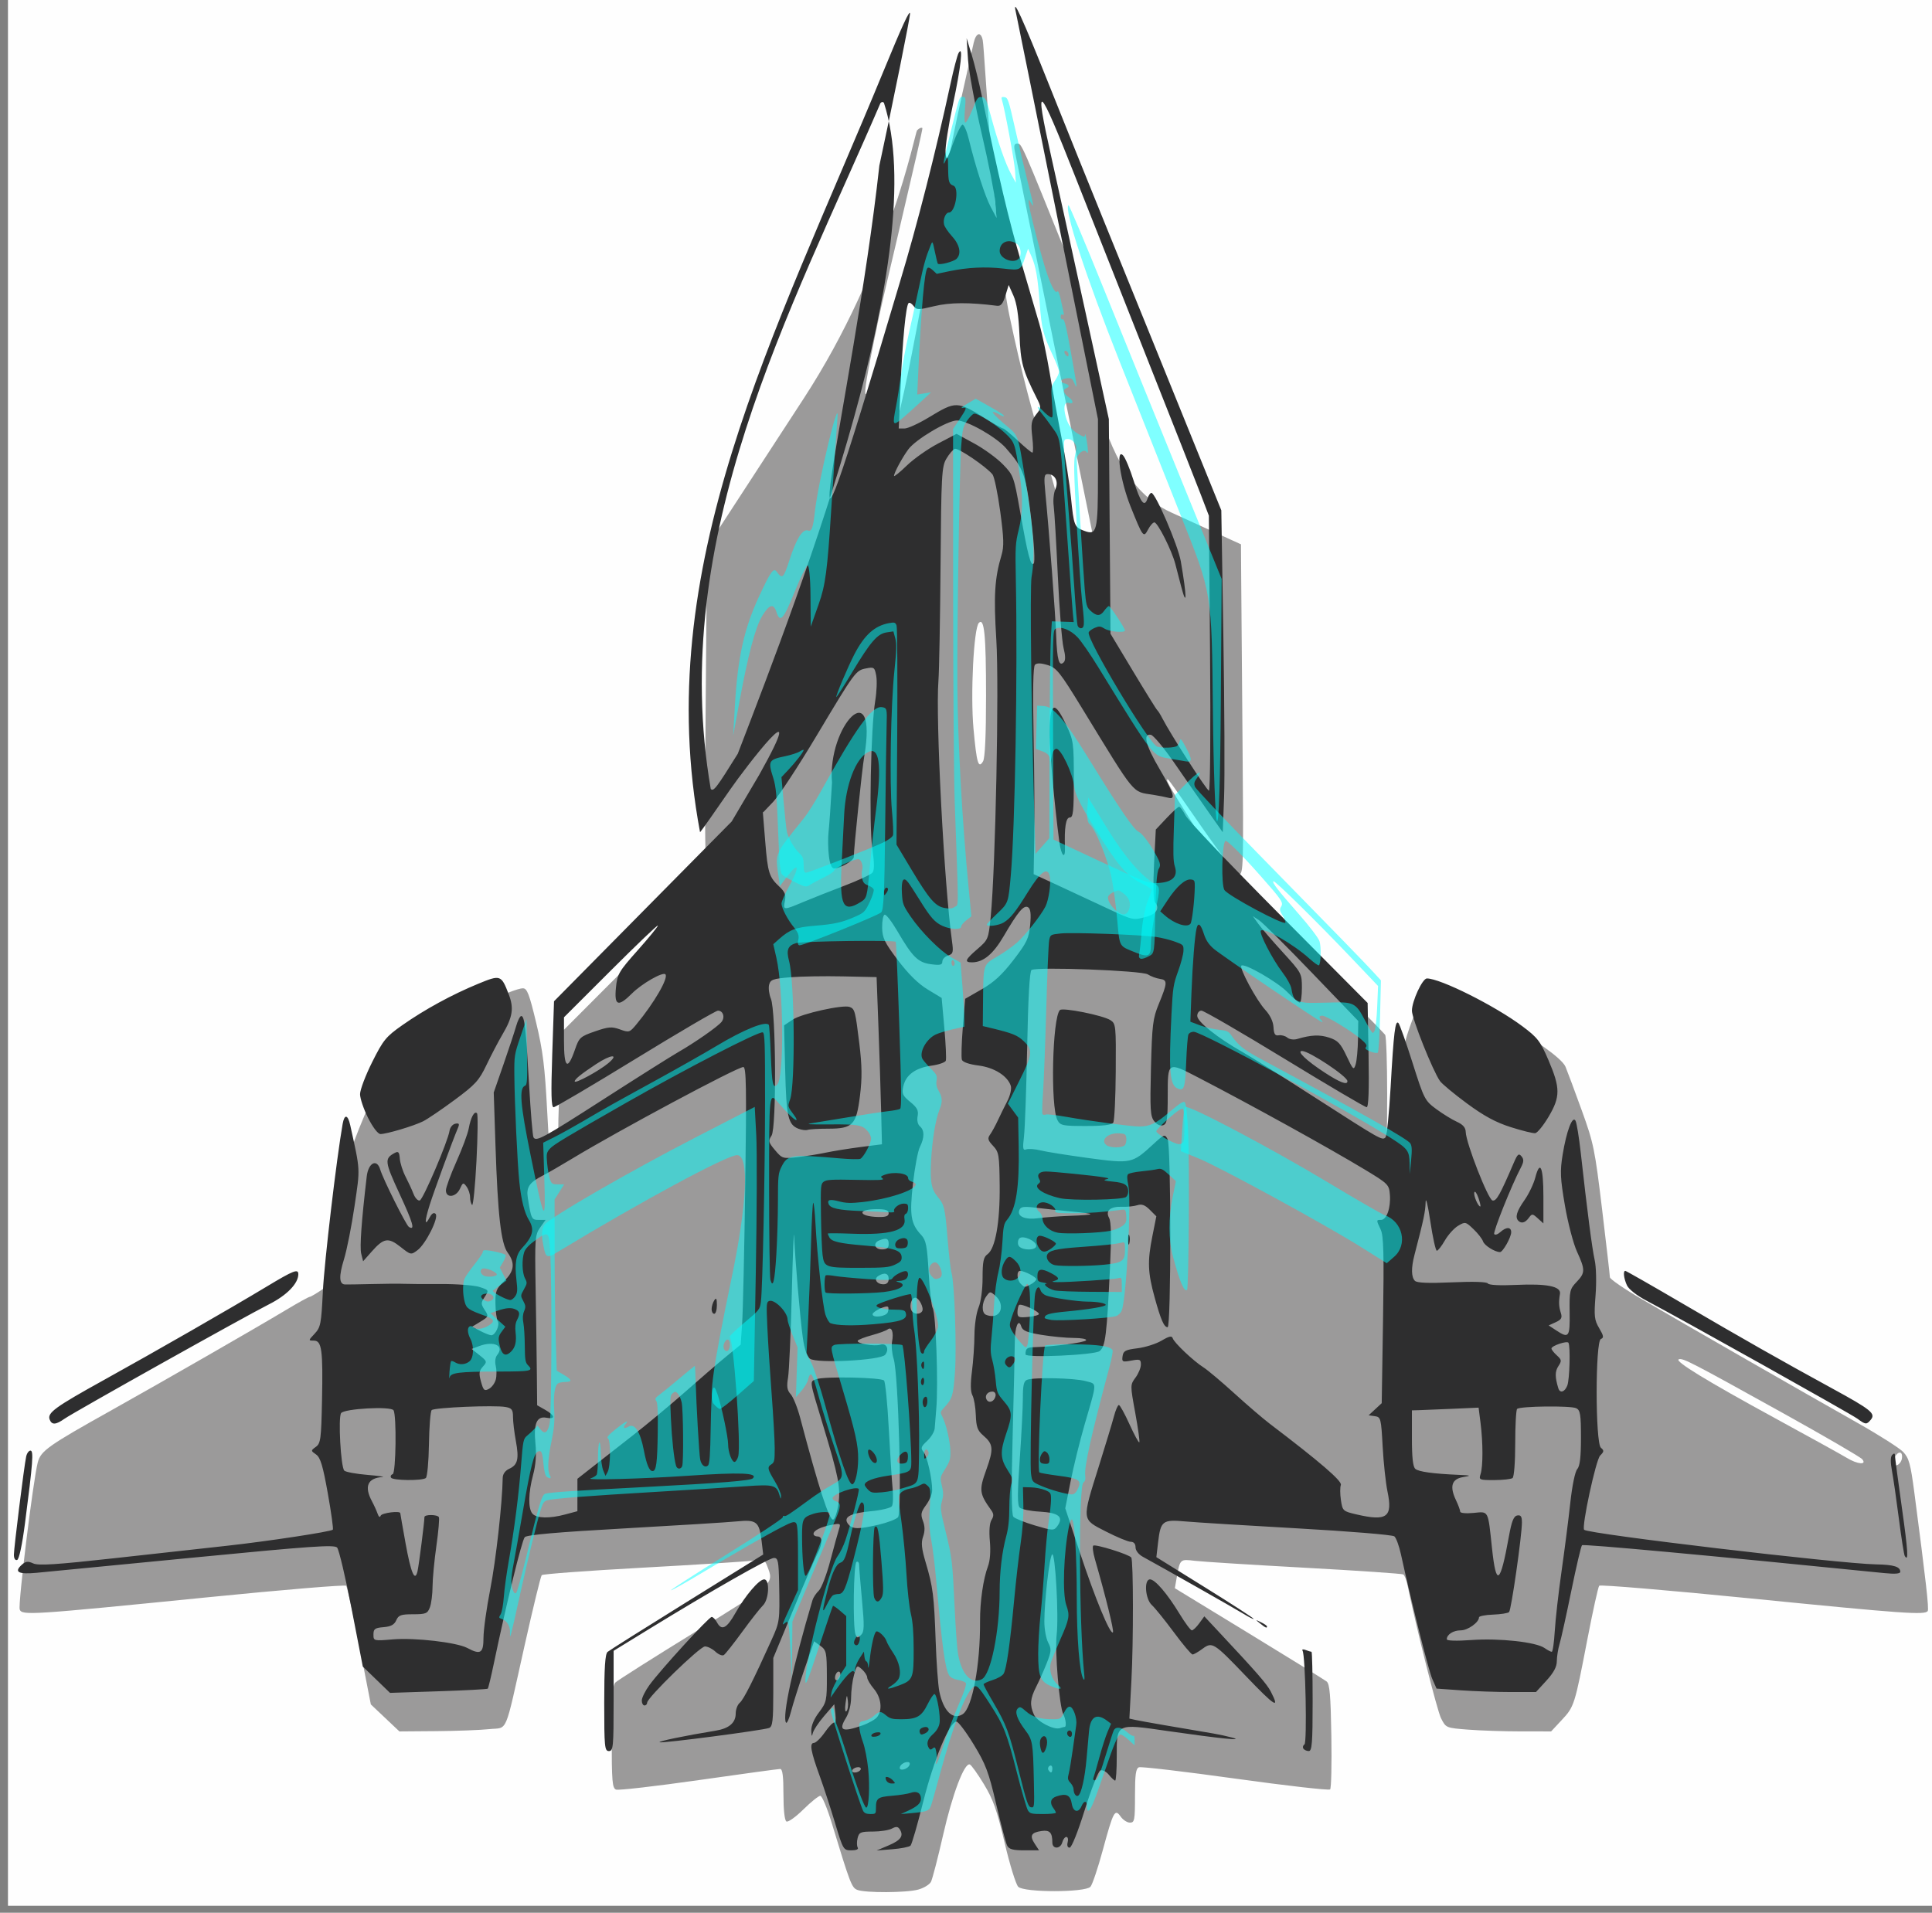 <?xml version="1.0" encoding="UTF-8" standalone="no"?>
<!-- Created with Inkscape (http://www.inkscape.org/) -->

<svg
   xmlns:dc="http://purl.org/dc/elements/1.1/"
   xmlns:cc="http://creativecommons.org/ns#"
   xmlns:rdf="http://www.w3.org/1999/02/22-rdf-syntax-ns#"
   xmlns:svg="http://www.w3.org/2000/svg"
   xmlns="http://www.w3.org/2000/svg"
   xmlns:sodipodi="http://sodipodi.sourceforge.net/DTD/sodipodi-0.dtd"
   xmlns:inkscape="http://www.inkscape.org/namespaces/inkscape"
   id="svg3336"
   version="1.1"
   inkscape:version="0.91 r13725"
   width="900"
   height="891.25"
   viewBox="0 0 900 891.25"
   sodipodi:docname="fighter.svg">
  <rect x="0" y="0" width="900" height="891.25" fill="#808080" stroke="none"/>
  <defs
     id="defs3340" />
  <sodipodi:namedview
     pagecolor="#ffffff"
     bordercolor="#666666"
     borderopacity="1"
     objecttolerance="10"
     gridtolerance="10"
     guidetolerance="10"
     inkscape:pageopacity="0"
     inkscape:pageshadow="2"
     inkscape:window-width="1920"
     inkscape:window-height="1017"
     id="namedview3338"
     showgrid="false"
     inkscape:zoom="0.66803244"
     inkscape:cx="243.86071"
     inkscape:cy="391.61173"
     inkscape:window-x="-8"
     inkscape:window-y="-8"
     inkscape:window-maximized="1"
     inkscape:current-layer="g3346" />
  <g
     id="g3346"
     transform="translate(-13.76,-65.626)">
    <path
       style="fill:#fefefe"
       d="m 17.472,508.005 0,-445.625 450,0 450,0 0,445.625 0,445.625 -450,0 -450,0 0,-445.625 z"
       id="path3362"
       inkscape:connector-curvature="0" />
    <path
       style="fill:#9b9a9a"
       d="m 413.079,946.2 c -2.568,-1.042 -3.295,-2.949 -11.821,-31.007 -2.141,-7.047 -4.555,-12.812 -5.363,-12.812 -0.808,0 -4.385,2.88 -7.949,6.399 -3.57,3.525 -7.096,6.018 -7.852,5.551 -0.839,-0.519 -1.372,-5.43 -1.372,-12.649 0,-8.607 -0.423,-11.801 -1.562,-11.802 -0.859,-5e-4 -17.947,2.336 -37.972,5.193 -20.025,2.856 -37.322,4.843 -38.438,4.415 -1.772,-0.68 -2.028,-3.768 -2.028,-24.478 0,-18.612 0.374,-24.074 1.745,-25.444 0.959,-0.959 17.553,-11.479 36.875,-23.376 37.639,-23.176 36.967,-22.565 33.852,-30.759 -1.206,-3.171 -1.616,-3.319 -7.188,-2.589 -3.25,0.426 -26.41,1.901 -51.467,3.278 -25.057,1.377 -45.946,2.927 -46.42,3.445 -0.474,0.518 -4.068,15.286 -7.987,32.817 -9.503,42.511 -7.594,37.975 -16.383,38.927 -4.071,0.441 -15.17,0.863 -24.664,0.938 l -17.262,0.136 -6.656,-6.295 -6.656,-6.295 -5.288,-27.143 c -2.909,-14.929 -5.7,-27.591 -6.202,-28.138 -0.503,-0.547 -29.504,1.865 -64.448,5.36 -82.703,8.273 -86.54,8.522 -87.625,5.695 -0.868,-2.262 6.235,-60.196 8.397,-68.488 1.424,-5.463 4.659,-7.75 34.878,-24.655 23.112,-12.929 66.58,-37.913 80.799,-46.441 5.595,-3.356 10.557,-6.101 11.025,-6.101 0.468,0 3.243,-1.646 6.166,-3.657 l 5.315,-3.657 3.458,-28.531 c 1.902,-15.692 4.03,-30.781 4.729,-33.531 0.699,-2.75 4.914,-13.267 9.366,-23.372 l 8.094,-18.372 16.462,-10.414 c 15.828,-10.014 40.955,-22.217 45.745,-22.217 1.915,0 2.943,2.677 6.125,15.938 3.152,13.139 4.058,20.422 5.159,41.472 0.734,14.044 1.542,25.741 1.795,25.994 0.386,0.386 25.54,-15.427 73.576,-46.252 5.328,-3.419 9.688,-6.741 9.688,-7.383 0,-1.473 4.058,-3.824 -39.092,22.646 -24.061,14.76 -37.926,22.558 -39.221,22.061 -1.79,-0.687 -1.91,-3.6 -1.124,-27.31 l 0.88,-26.541 35.041,-35.146 c 34.008,-34.11 34.991,-35.234 33.341,-38.125 -1.401,-2.455 -1.591,-16.165 -1.075,-77.979 l 0.625,-75 45.082,-69.235 c 40.004,-61.437 51.841,-123.935 52.783,-124.926 0.942,-0.99 2.061,-1.452 2.486,-1.027 0.425,0.425 -17.697,76.101 -20.148,87.666 -12.551,59.242 -2.205,22.358 -6.716,43.912 -2.734,13.062 -7.25,34.594 -10.035,47.847 -4.97,23.646 0.923,-29.314 0.923,-4.202 0,22.098 0.26,25.59 1.906,25.59 2.377,0 4.339,-4.962 4.359,-11.019 0.035,-10.807 7.658,-18.718 16.394,-47.738 8.132,-27.012 19.461,-102.387 31.899,-158.118 2.455,-11 4.839,-21.645 5.297,-23.657 1.106,-4.851 3.434,-5.446 4.242,-1.085 0.879,4.742 5.47,95.342 12.51,128.616 5.397,25.509 10.395,44.636 19.434,74.375 1.985,6.531 4.501,16.938 5.591,23.125 1.09,6.188 3.887,21.938 6.216,35 2.329,13.062 6.192,-33.687 6.754,-28.874 0.916,7.845 1.322,8.793 3.923,9.161 l 2.901,0.411 -1.932,34.088 -0.435,-27.286 -19.687,-96.875 c -10.828,-53.281 -19.998,-98.422 -20.378,-100.313 -0.506,-2.518 -0.194,-3.438 1.167,-3.438 2.05,0 1.924,-0.288 24.962,56.875 8.589,21.312 5.494,96.184 46.686,115 l 32.566,14.876 0.114,16.875 c 0.062,9.281 0.344,43.875 0.625,76.875 0.475,55.728 0.361,60 -1.604,60 -1.327,0 -7.777,-8.149 -17.315,-21.875 -16.915,-24.344 -16.195,-23.38 -16.195,-21.694 0,0.673 3.936,7.376 8.747,14.896 4.811,7.52 8.748,14.677 8.75,15.904 0.001,1.253 18.221,20.62 41.566,44.183 22.859,23.074 41.976,42.601 42.481,43.394 0.505,0.793 0.927,13.113 0.938,27.379 0.015,21.075 -0.3,25.938 -1.685,25.938 -0.937,0 -18.398,-10.196 -38.801,-22.657 -20.403,-12.462 -37.409,-22.345 -37.79,-21.964 -0.745,0.745 0.346,1.472 47.991,31.935 27.461,17.558 33.919,21.323 34.092,19.874 0.021,-0.172 0.801,-12.688 1.735,-27.812 1.661,-26.899 1.804,-27.787 6.529,-40.609 3.459,-9.387 5.481,-13.234 7.123,-13.55 8.251,-1.589 60.491,28.145 63.894,36.368 0.92,2.222 4.32,11.353 7.556,20.291 5.528,15.268 6.101,18.062 9.486,46.25 1.982,16.5 3.611,30.682 3.621,31.515 0.01,0.833 6.628,5.385 14.706,10.115 19.171,11.226 77.209,44.524 100.518,57.671 10.082,5.686 19.731,11.826 21.442,13.644 2.656,2.821 3.411,5.592 5.16,18.93 5.426,41.402 6.864,54.117 6.232,55.139 -1.213,1.963 -11.107,1.261 -82.272,-5.833 -38.422,-3.83 -70.263,-6.507 -70.757,-5.947 -0.495,0.559 -2.966,11.744 -5.493,24.854 -5.953,30.889 -6.137,31.471 -11.965,37.725 l -4.951,5.312 -14.113,-0.008 c -7.762,-0.004 -18.786,-0.371 -24.497,-0.816 -10.377,-0.808 -10.386,-0.811 -12.671,-5.305 -1.826,-3.59 -11.521,-42.114 -15.678,-62.295 -0.459,-2.227 -1.324,-4.351 -1.924,-4.722 -0.599,-0.37 -21.228,-1.775 -45.841,-3.121 -24.613,-1.346 -47.649,-2.795 -51.189,-3.219 -7.071,-0.847 -6.952,-0.963 -8.59,8.307 l -0.786,4.447 34.45,21.027 c 18.947,11.565 35.262,21.658 36.255,22.429 1.435,1.115 1.887,6.309 2.207,25.36 0.221,13.177 -0.039,24.399 -0.578,24.938 -0.539,0.539 -20.378,-1.72 -44.087,-5.02 -23.709,-3.3 -43.94,-5.68 -44.958,-5.289 -1.464,0.562 -1.85,3.331 -1.85,13.25 0,11.434 -0.207,12.539 -2.348,12.539 -1.291,0 -3.235,-1.266 -4.32,-2.812 -2.704,-3.856 -3.406,-2.536 -8.363,15.732 -2.269,8.363 -4.846,15.997 -5.725,16.963 -2.464,2.709 -30.909,2.721 -33.626,0.014 -1.092,-1.088 -3.951,-10.335 -6.354,-20.549 -3.589,-15.256 -5.314,-20.129 -9.664,-27.304 -2.913,-4.803 -5.862,-8.923 -6.555,-9.153 -2.552,-0.851 -8.096,13.806 -12.427,32.852 -2.449,10.768 -5.002,20.607 -5.675,21.864 -0.673,1.257 -3.326,2.869 -5.896,3.583 -5.477,1.521 -24.796,1.611 -28.441,0.131 z M 899.747,745.18 c 0.49,-3.436 -1.716,-3.679 -3.48,-0.382 -1.804,3.37 -1.628,4.079 0.894,3.599 1.203,-0.229 2.367,-1.677 2.587,-3.217 z m -18.49,0.366 c -0.837,-1.009 -17.64,-10.781 -37.341,-21.717 -42.563,-23.627 -46.186,-25.498 -48.099,-24.842 -2.245,0.769 13.04,10.121 45.127,27.611 16.003,8.723 30.909,16.965 33.125,18.316 4.961,3.025 9.506,3.424 7.188,0.632 z M 355.887,465.214 c 3.157,-4.063 10.297,-15.646 19.468,-31.584 1.385,-2.406 1.919,-3.812 1.188,-3.125 -1.587,1.492 -29.071,40.66 -29.071,41.429 0,1.554 5.233,-2.625 8.415,-6.721 z M 473.097,389.88 c 0,-28.363 -0.804,-36.571 -3.336,-34.039 -2.404,2.404 -3.974,33.341 -2.506,49.374 1.471,16.064 2.279,18.81 4.452,15.138 0.909,-1.535 1.39,-12.082 1.39,-30.473 z"
       id="path3360"
       inkscape:connector-curvature="0"
       sodipodi:nodetypes="csssssssssssssssssscccscssssssscssscsssscssssscssscssssssssssssssssssscccssssscsssssscssssscscsssssscsssssssssccssssssscssssscsssssssscsssccssssssssssssssssssss" />
    <path
       style="fill:#2e2e2f"
       d="m 402.739,914.972 c -2.119,-7.047 -5.286,-16.75 -7.037,-21.562 -4.255,-11.691 -4.955,-15.612 -2.797,-15.672 0.937,-0.026 3.264,-2.301 5.17,-5.056 1.906,-2.755 3.898,-4.742 4.426,-4.415 0.528,0.327 0.72,-1.464 0.427,-3.978 l -0.534,-4.572 -4.777,5.547 c -2.628,3.051 -5.006,6.695 -5.285,8.097 -0.33,1.658 -0.555,1.239 -0.643,-1.2 -0.086,-2.38 1.222,-5.544 3.58,-8.66 3.528,-4.663 3.713,-5.512 3.676,-16.875 -0.036,-11.111 -0.25,-12.118 -2.989,-14.108 l -2.949,-2.143 -4.591,13.289 c -2.525,7.309 -5.309,16.098 -6.188,19.532 -0.879,3.434 -1.928,5.708 -2.332,5.054 -1.824,-2.952 3.247,-26.346 12.371,-57.069 0.364,-1.226 1.677,-3.195 2.916,-4.375 1.24,-1.18 3.661,-7.489 5.381,-14.02 1.719,-6.531 3.539,-13.14 4.043,-14.685 0.857,-2.628 0.644,-2.758 -3.291,-2.011 -5.213,0.99 -8.583,2.655 -8.583,4.241 0,0.663 0.844,1.206 1.875,1.206 2.427,0 2.377,3.396 -0.12,8.125 -1.089,2.062 -6.148,13.815 -11.242,26.118 l -9.262,22.368 0,15.936 c 0,13.223 -0.329,16.062 -1.933,16.678 -2.85,1.093 -49.432,7.196 -50.982,6.679 -1.173,-0.391 11.917,-3.109 26.04,-5.407 6.287,-1.023 9.375,-3.67 9.375,-8.037 0,-1.872 0.855,-4.113 1.9,-4.98 1.755,-1.457 6.368,-10.588 14.829,-29.354 3.764,-8.349 3.822,-8.78 3.5,-25.938 -0.202,-10.732 -0.493,-12.188 -2.438,-12.188 -2.255,0 -29.261,15.394 -58.416,33.298 l -16.25,9.979 0,23.362 c 0,21.417 -0.182,23.362 -2.188,23.361 -2.002,-10e-4 -2.188,-1.904 -2.188,-22.452 0,-16.425 0.419,-22.804 1.562,-23.767 0.859,-0.724 17.523,-11.228 37.029,-23.342 l 35.467,-22.026 -0.736,-6.214 c -1.076,-9.084 -2.38,-10.139 -11.408,-9.231 -4.147,0.417 -27.772,1.891 -52.501,3.276 -31.391,1.758 -45.405,2.988 -46.431,4.074 -1.341,1.42 -8.652,31.301 -14.427,58.964 -1.281,6.137 -2.545,11.373 -2.808,11.636 -0.263,0.263 -10.616,0.812 -23.007,1.219 l -22.528,0.741 -6.338,-6.127 -6.338,-6.127 -5.209,-26.875 c -2.865,-14.781 -5.907,-27.639 -6.761,-28.573 -1.303,-1.426 -12.042,-0.677 -66.997,4.672 -35.995,3.503 -68.904,6.697 -73.131,7.096 -8.317,0.786 -10.482,-0.388 -6.822,-3.701 1.874,-1.696 2.891,-1.824 5.403,-0.679 2.421,1.103 10.691,0.57 37.975,-2.449 19.184,-2.122 42.755,-4.729 52.38,-5.791 19.047,-2.103 48.261,-6.545 49.196,-7.479 0.321,-0.321 -0.729,-7.935 -2.334,-16.92 -2.313,-12.951 -3.444,-16.705 -5.46,-18.117 -2.518,-1.764 -2.519,-1.799 -0.097,-3.567 2.216,-1.618 2.483,-3.638 2.85,-21.517 0.486,-23.708 -0.095,-27.976 -3.804,-27.976 -2.619,0 -2.614,-0.051 0.369,-3.22 2.785,-2.959 3.095,-4.553 3.835,-19.688 0.664,-13.599 6.423,-62.37 9.217,-78.065 0.837,-4.7 2.432,-4.415 3.542,0.634 4.765,21.671 4.654,19.572 2.002,37.616 -1.371,9.332 -3.589,20.514 -4.927,24.847 -2.423,7.846 -2.286,11.55 0.433,11.708 0.786,0.045 6.491,-0.043 12.679,-0.197 6.188,-0.154 12.656,-0.203 14.375,-0.109 1.719,0.094 9.451,0.139 17.183,0.099 7.732,-0.04 16.059,0.588 18.503,1.395 4.381,1.446 4.416,1.511 2.418,4.561 -1.857,2.834 -1.86,3.349 -0.037,6.132 1.922,2.933 1.855,3.12 -1.939,5.428 l -3.929,2.39 3.838,1.985 c 2.111,1.092 4.409,1.985 5.106,1.985 1.903,0 4.11,-4.83 3.011,-6.588 -0.528,-0.845 -1.012,-4.481 -1.076,-8.079 -0.102,-5.838 0.331,-6.975 4.028,-10.558 4.761,-4.614 5.235,-8.38 1.67,-13.263 -3.12,-4.273 -4.618,-17.494 -5.695,-50.262 l -0.801,-24.375 4.558,-13.125 c 2.507,-7.219 5.156,-15.234 5.887,-17.812 0.731,-2.578 1.797,-4.688 2.37,-4.688 1.524,0 2.149,5.451 3.642,31.745 0.737,12.991 1.668,24.149 2.068,24.796 1.287,2.083 4.348,0.413 32.95,-17.972 15.466,-9.942 30.933,-19.697 34.37,-21.679 8.008,-4.617 18.327,-11.811 20.227,-14.103 1.781,-2.147 0.812,-5.288 -1.631,-5.288 -0.969,0 -18.26,10.125 -38.425,22.5 -20.165,12.375 -37.322,22.5 -38.128,22.5 -1.098,0 -1.256,-6.182 -0.634,-24.688 l 0.83,-24.688 41.38,-41.881 41.38,-41.881 12.855,-21.795 c 24.67,-44.094 -6.891,-2.754 -13.484,6.807 -7.106,10.312 -13.451,19.312 -14.101,20 -23.199,-123.503 34.41,-230.654 85.318,-354.314 8.852,-21.524 12.39,-29.207 12.488,-27.118 0.079,1.694 -8.208,42.772 -14.285,70.807 -12.148,110.951 -50.331,255.777 9.55,54.375 7.975,-26.366 16.778,-60.883 23.592,-92.5 1.482,-6.875 3.183,-13.344 3.78,-14.375 2.246,-3.876 1.117,6.376 -2.645,24.017 -2.094,9.82 -3.641,19.824 -3.438,22.231 0.354,4.19 0.502,4.017 3.494,-4.086 1.719,-4.654 3.688,-8.573 4.375,-8.708 0.688,-0.135 2.002,2.829 2.922,6.587 3.237,13.234 7.648,26.888 10.285,31.833 l 2.665,5 -0.618,-7.5 c -0.34,-4.125 -3.179,-18.469 -6.308,-31.875 -3.13,-13.406 -5.988,-28.875 -6.352,-34.375 l -0.662,-10 2.315,7.5 c 1.273,4.125 3.48,13.125 4.903,20 7.748,37.435 12.409,57.134 18.038,76.25 3.442,11.688 7.323,24.906 8.625,29.375 1.301,4.469 3.498,14.875 4.881,23.125 1.383,8.25 3.905,22.031 5.605,30.625 1.7,8.594 3.616,20.826 4.257,27.183 1.317,13.051 1.591,13.756 5.968,15.421 6.189,2.353 6.602,0.675 6.6,-26.82 l -0.002,-25.159 -18.739,-93.125 C 496.186,116.565 487.428,73.253 487.031,71.534 c -1.917,-8.293 2.887,2.21 15.723,34.375 7.682,19.25 19.009,47.375 25.171,62.5 6.162,15.125 16.44,40.438 22.84,56.25 6.4,15.812 16.203,40 21.783,53.75 l 10.146,25 0.958,58.75 c 0.527,32.312 0.677,66.062 0.333,75 l -0.625,16.25 -6.875,-9.764 c -3.781,-5.37 -10.822,-15.489 -15.646,-22.487 -4.824,-6.998 -9.746,-12.911 -10.938,-13.141 -3.894,-0.75 -2.449,4.918 4.083,16.016 6.686,11.36 7.578,14.283 4.062,13.318 -1.203,-0.33 -4.438,-0.96 -7.188,-1.401 -9.902,-1.586 -7.708,1.089 -32.935,-40.161 -10.424,-17.044 -11.984,-19.005 -16.145,-20.282 -3.147,-0.966 -5.012,-1.008 -5.888,-0.132 -0.841,0.841 -1.067,11.902 -0.657,32.157 0.344,16.981 0.492,38.64 0.329,48.132 l -0.296,17.257 9.671,4.476 c 5.319,2.462 15.509,7.212 22.644,10.555 14.317,6.71 13.85,6.601 20.464,4.764 4.641,-1.289 6.125,-4.133 3.587,-6.872 -0.606,-0.654 -0.731,-8.494 -0.28,-17.438 l 0.821,-16.25 4.994,-5.312 c 2.747,-2.922 5.39,-5.312 5.872,-5.312 0.483,0 1.821,1.828 2.973,4.062 1.152,2.234 20.714,22.805 43.47,45.712 l 41.374,41.65 0.428,24.288 c 0.289,16.391 0.001,24.288 -0.884,24.288 -0.721,0 -17.892,-10.125 -38.156,-22.5 -20.264,-12.375 -37.726,-22.5 -38.803,-22.5 -1.115,0 -1.959,1.06 -1.959,2.461 0,2.699 9.42,10.218 21.101,16.844 3.863,2.191 18.854,11.596 33.313,20.899 31.104,20.014 31.751,20.381 33.255,18.877 0.633,-0.633 1.721,-11.232 2.418,-23.553 1.446,-25.56 2.15,-31.311 3.64,-29.753 0.579,0.605 3.54,8.961 6.58,18.569 5.34,16.877 5.714,17.606 11.048,21.535 3.036,2.237 7.348,4.894 9.583,5.905 2.828,1.28 4.082,2.713 4.128,4.715 0.117,5.132 10.448,31.57 12.49,31.964 1.823,0.351 3.438,-2.516 9.922,-17.623 1.721,-4.009 2.299,-4.49 3.567,-2.963 1.194,1.439 1.115,2.577 -0.374,5.41 -4.237,8.058 -12.945,29.815 -12.331,30.809 0.363,0.587 1.632,0.187 2.821,-0.889 2.783,-2.518 5.09,-2.501 5.09,0.038 0,2.357 -3.884,9.255 -5.211,9.255 -2.383,0 -7.311,-3.098 -7.905,-4.97 -0.365,-1.15 -2.36,-3.716 -4.435,-5.703 -3.646,-3.493 -3.884,-3.546 -7.173,-1.589 -1.871,1.113 -4.646,4.187 -6.167,6.83 -1.521,2.644 -3.208,4.806 -3.75,4.806 -0.542,0 -1.911,-6.188 -3.042,-13.75 -1.157,-7.73 -2.114,-11.597 -2.188,-8.832 -0.116,4.395 -0.834,7.789 -5.205,24.602 -1.564,6.018 -1.483,10.297 0.227,12.007 0.967,0.967 6.345,1.182 17.315,0.695 9.978,-0.444 16.199,-0.244 16.68,0.535 0.464,0.751 5.602,1.016 12.998,0.671 14.557,-0.681 21.171,0.664 20.575,4.182 -0.635,3.744 -0.532,5.919 0.421,8.918 0.707,2.223 0.228,3.075 -2.401,4.273 l -3.283,1.496 3.459,2.281 c 5.964,3.932 6.474,3.258 6.31,-8.35 -0.14,-9.935 0.074,-10.881 3.187,-14.131 4.112,-4.292 4.135,-5.676 0.233,-14.2 -1.707,-3.729 -4.237,-13.404 -5.621,-21.499 -2.178,-12.74 -2.32,-15.924 -1.055,-23.683 1.805,-11.069 4.591,-18.395 6.002,-15.778 0.538,0.998 1.633,7.72 2.435,14.939 3.007,27.094 5.271,44.55 6.484,49.98 0.712,3.188 0.884,10.307 0.399,16.506 -0.756,9.661 -0.562,11.394 1.705,15.236 2.102,3.563 2.241,4.457 0.782,5.017 -2.632,1.01 -2.617,48.506 0.015,50.691 1.542,1.28 1.492,1.786 -0.362,3.64 -1.989,1.989 -8.731,33.294 -7.447,34.578 1.951,1.951 118.88,15.807 136.018,16.117 8.265,0.15 11.25,1.07 11.25,3.469 0,0.879 -2.464,1.09 -7.188,0.614 -82.856,-8.343 -140.428,-13.65 -141.074,-13.004 -0.449,0.449 -2.686,9.977 -4.971,21.173 -2.285,11.196 -4.743,22.322 -5.461,24.724 -0.718,2.402 -1.306,6.058 -1.306,8.126 0,2.622 -1.469,5.366 -4.856,9.071 l -4.856,5.312 -11.827,0 c -6.505,0 -16.927,-0.362 -23.16,-0.804 l -11.333,-0.804 -1.987,-4.508 c -1.726,-3.917 -9.863,-36.282 -14.571,-57.96 -0.86,-3.961 -2.253,-7.774 -3.094,-8.472 -0.841,-0.698 -21.128,-2.367 -45.081,-3.709 -23.953,-1.342 -47.519,-2.799 -52.368,-3.238 -10.538,-0.955 -11.433,-0.265 -12.606,9.715 l -0.814,6.929 22.651,14.077 c 12.458,7.742 22.651,14.336 22.651,14.653 0,0.317 -2.008,-0.665 -4.463,-2.182 -3.877,-2.396 -37.365,-21.381 -47.1,-26.701 -2.018,-1.103 -3.438,-2.935 -3.438,-4.437 0,-1.613 -0.817,-2.558 -2.211,-2.558 -1.216,0 -6.419,-2.152 -11.562,-4.782 -11.402,-5.831 -11.304,-4.95 -3.378,-30.218 3.127,-9.969 6.318,-20.516 7.091,-23.438 0.773,-2.922 1.806,-5.31 2.295,-5.306 0.489,0.004 2.716,4.037 4.948,8.962 2.232,4.926 4.293,8.719 4.58,8.431 0.287,-0.288 -0.559,-6.428 -1.88,-13.644 -2.391,-13.066 -2.391,-13.133 0.107,-16.512 1.38,-1.866 2.508,-4.603 2.508,-6.082 0,-2.408 -0.468,-2.602 -4.472,-1.851 -4.15,0.779 -4.442,0.631 -4.062,-2.048 0.35,-2.47 1.353,-3.002 6.944,-3.685 3.594,-0.439 8.639,-2.039 11.21,-3.556 3.616,-2.134 4.801,-2.378 5.228,-1.077 0.695,2.116 9.632,10.57 14.298,13.526 1.936,1.227 8.405,6.672 14.375,12.101 5.97,5.429 13.385,11.794 16.479,14.145 23.407,17.786 33.833,26.764 33.15,28.545 -0.406,1.058 -0.391,4.24 0.034,7.071 0.752,5.013 0.942,5.187 7.268,6.658 14.21,3.304 16.923,1.29 14.421,-10.704 -0.822,-3.938 -1.832,-13.348 -2.246,-20.911 -0.72,-13.16 -0.876,-13.768 -3.642,-14.16 l -2.89,-0.41 3.046,-2.823 3.046,-2.823 0.612,-38.643 c 0.492,-31.025 0.276,-39.358 -1.093,-42.272 -2.117,-4.505 -2.118,-4.495 0.2,-4.495 2.572,0 4.547,-5.631 4.092,-11.664 -0.36,-4.766 -0.756,-5.166 -11.623,-11.734 -16.733,-10.114 -52.987,-30.156 -77.944,-43.088 -13.991,-7.25 -13.931,-7.286 -13.931,8.4 0,11.099 -0.325,13.289 -2.07,13.958 -1.298,0.498 -2.858,-0.179 -4.184,-1.817 -1.86,-2.297 -2.046,-5.29 -1.549,-24.896 0.51,-20.09 0.869,-23.024 3.651,-29.785 4.08,-9.917 4.133,-11.163 0.493,-11.678 -1.668,-0.236 -4.2,-1.176 -5.625,-2.09 -2.792,-1.789 -51.592,-3.634 -54.16,-2.047 -0.881,0.545 -1.58,12.9 -2.027,35.823 -0.375,19.245 -1.045,38.028 -1.489,41.739 -0.678,5.663 -0.509,6.633 1.049,6.035 1.021,-0.392 4.034,-0.176 6.696,0.479 2.662,0.655 12.692,2.252 22.29,3.549 19.876,2.685 20.403,2.573 30.106,-6.37 5.185,-4.78 5.449,-4.874 6.761,-2.422 1.678,3.136 1.683,87.608 0.005,87.608 -1.665,0 -3.144,-3.385 -6.011,-13.75 -3.234,-11.695 -3.434,-16.932 -1.094,-28.647 l 1.852,-9.272 -3.042,-3.042 c -2.243,-2.243 -3.763,-2.806 -5.784,-2.142 -1.508,0.495 -4.646,0.828 -6.974,0.74 -5.671,-0.215 -8.043,1.782 -6.203,5.22 0.969,1.811 1.101,8.649 0.435,22.681 -1.526,32.178 -2.128,37.079 -4.833,39.325 -2.235,1.855 -34.542,3.318 -34.542,1.565 0,-2.785 0.669,-3.302 4.375,-3.383 8.429,-0.184 23.206,-2.163 23.842,-3.191 0.374,-0.606 -2.197,-1.101 -5.715,-1.101 -3.518,0 -10.288,-0.643 -15.046,-1.429 -6.865,-1.134 -8.816,-1.95 -9.452,-3.954 -1.277,-4.023 -2.997,0.245 -3.004,7.454 -0.004,3.329 -0.445,22.647 -0.981,42.928 -0.659,24.937 -0.557,37.344 0.316,38.323 0.71,0.796 5.228,2.618 10.041,4.049 8.153,2.423 8.857,2.458 10.312,0.501 3.304,-4.44 0.953,-6.44 -8.172,-6.95 -4.278,-0.239 -8.43,-1.086 -9.226,-1.883 -1.097,-1.097 -1.091,-6.531 0.023,-22.431 0.809,-11.541 1.463,-24.439 1.454,-28.662 -0.013,-5.86 0.451,-7.859 1.96,-8.438 3.262,-1.252 22.045,-0.843 27.213,0.592 5.514,1.531 5.56,-0.379 -0.492,20.524 -2.19,7.562 -5.095,19.375 -6.457,26.25 l -2.476,12.5 6.824,20.625 c 7.014,21.199 14.144,38.434 15.386,37.192 0.604,-0.604 -3.256,-16.287 -8.452,-34.34 -0.835,-2.9 -1.161,-5.63 -0.725,-6.066 0.871,-0.871 16.844,4.123 17.72,5.54 0.991,1.603 1.036,39.246 0.068,57.292 l -0.951,17.743 2.995,0.662 c 2.533,0.56 19.652,3.538 36.12,6.284 2.406,0.401 6.344,1.255 8.75,1.898 6.271,1.675 -5.71,0.459 -30,-3.045 -24.288,-3.503 -23.75,-3.776 -23.75,12.034 0,6.081 -0.332,11.056 -0.737,11.056 -0.405,0 -1.724,-1.219 -2.93,-2.708 -1.206,-1.49 -2.984,-2.402 -3.95,-2.028 -0.969,0.375 -4.229,8.603 -7.264,18.333 -3.232,10.36 -6.153,17.653 -7.07,17.653 -0.948,0 -1.306,-0.984 -0.91,-2.5 0.36,-1.375 0.091,-2.5 -0.596,-2.5 -0.688,0 -1.544,1.125 -1.904,2.5 -0.839,3.208 -4.638,3.292 -4.638,0.102 0,-4.648 -1.207,-5.926 -5.063,-5.36 -4.835,0.71 -5.608,2.171 -3.141,5.937 l 2.012,3.07 -6.86,0 c -5.273,0 -7.119,-0.506 -7.981,-2.188 -0.617,-1.203 -2.931,-9.931 -5.143,-19.394 -3.492,-14.94 -4.874,-18.603 -10.486,-27.801 -3.555,-5.827 -7.159,-10.599 -8.01,-10.606 -3.184,-0.023 -10.667,18.042 -15.502,37.421 -2.649,10.619 -5.301,19.792 -5.893,20.384 -0.592,0.592 -4.392,1.344 -8.443,1.67 l -7.366,0.593 5.625,-2.387 c 5.716,-2.425 7.117,-4.467 5.157,-7.51 -0.836,-1.299 -1.688,-1.371 -3.666,-0.312 -1.417,0.758 -5.416,1.379 -8.885,1.379 -5.647,0 -6.389,0.32 -7.075,3.054 -0.422,1.68 -0.399,3.648 0.05,4.375 0.505,0.817 -0.623,1.321 -2.954,1.321 -3.698,0 -3.844,-0.246 -7.623,-12.812 z m 11.87,-24.688 c 0.425,-0.688 -0.071,-1.25 -1.102,-1.25 -1.031,0 -2.223,0.562 -2.648,1.25 -0.425,0.688 0.071,1.25 1.102,1.25 1.031,0 2.223,-0.562 2.648,-1.25 z m 89.375,-0.699 c 0,-1.072 -0.572,-1.595 -1.27,-1.164 -0.699,0.432 -0.947,1.309 -0.551,1.949 1.072,1.734 1.822,1.411 1.822,-0.785 z m -66.522,-1.608 c 0.358,-1.076 -0.243,-1.526 -1.668,-1.25 -1.225,0.238 -2.48,1.189 -2.788,2.114 -0.358,1.076 0.243,1.526 1.668,1.25 1.225,-0.238 2.48,-1.189 2.788,-2.114 z M 415.39,869.626 c 3.008,-1.049 6.173,-2.844 7.032,-3.989 2.512,-3.346 1.831,-9.048 -1.562,-13.081 -1.719,-2.043 -3.125,-4.427 -3.125,-5.299 0,-0.872 -1.085,-2.567 -2.41,-3.767 -2.331,-2.109 -2.454,-2.023 -3.743,2.619 -0.733,2.64 -1.338,7.331 -1.344,10.425 -0.007,3.333 -0.992,7.232 -2.417,9.569 -3.593,5.893 -1.722,6.764 7.57,3.523 z m 94.322,0.658 c 0.945,0 0.546,-3.74 -0.634,-5.954 -1.815,-3.405 -3.98,-29.317 -3.085,-36.929 1.041,-8.86 -0.663,-38.962 -2.123,-37.502 -1.242,1.242 -3.58,21.422 -3.613,31.179 -0.013,3.531 0.783,7.97 1.765,9.864 1.595,3.074 1.527,4.105 -0.631,9.58 -1.33,3.374 -3.54,8.335 -4.912,11.023 -2.847,5.581 -3.093,8.555 -1.073,12.989 1.481,3.25 9.233,7.288 12.119,6.312 0.916,-0.31 1.9,-0.563 2.188,-0.563 z m -47.464,-5.957 c 4.466,-2.955 8.189,-22.946 8.059,-43.281 -0.058,-9.069 1.479,-19.771 3.673,-25.567 0.985,-2.604 1.323,-7.03 0.896,-11.743 -0.43,-4.743 -0.145,-8.43 0.765,-9.887 1.113,-1.783 1.088,-2.832 -0.11,-4.507 -5.574,-7.795 -5.765,-9.331 -2.336,-18.835 3.526,-9.774 3.326,-11.989 -1.448,-16.062 -2.598,-2.217 -3.223,-3.944 -3.415,-9.431 -0.129,-3.694 -0.838,-7.845 -1.576,-9.223 -0.906,-1.692 -0.978,-5.327 -0.222,-11.194 0.615,-4.778 1.137,-12.416 1.16,-16.973 0.022,-4.557 0.885,-10.304 1.916,-12.772 1.099,-2.631 1.875,-8.354 1.875,-13.832 0,-7.617 0.422,-9.646 2.282,-10.978 3.675,-2.631 5.861,-14.939 5.684,-32.014 -0.148,-14.291 -0.366,-15.602 -3.083,-18.494 -2.427,-2.583 -2.664,-3.475 -1.396,-5.244 0.841,-1.172 2.445,-4.1 3.566,-6.506 1.121,-2.406 3.123,-6.487 4.45,-9.067 1.364,-2.654 2.076,-5.752 1.638,-7.133 -1.47,-4.63 -7.739,-8.57 -15.102,-9.49 -4.2,-0.525 -7.257,-1.576 -7.663,-2.635 -0.372,-0.969 -0.187,-7.765 0.412,-15.102 l 1.088,-13.34 7.721,-4.429 c 5.711,-3.276 9.57,-6.84 14.824,-13.687 6.272,-8.175 7.178,-10.092 7.75,-16.391 0.458,-5.056 0.178,-7.423 -0.964,-8.129 -1.978,-1.223 -4.657,1.939 -11.35,13.4 -4.932,8.444 -9.53,12.253 -14.793,12.253 -3.713,0 -3.196,-1.26 2.551,-6.216 5,-4.311 5.137,-4.645 6.166,-15.034 2.237,-22.574 3.965,-107.53 2.623,-128.961 -1.291,-20.623 -0.79,-28.826 2.418,-39.531 1.204,-4.018 1.087,-7.911 -0.611,-20.38 -1.154,-8.478 -2.771,-16.234 -3.592,-17.238 -2.996,-3.659 -16.022,-12.502 -17.552,-11.915 -0.865,0.332 -2.635,2.401 -3.933,4.598 -2.177,3.686 -2.387,7.518 -2.715,49.648 -0.196,25.11 -0.639,49.31 -0.986,53.779 -1.376,17.733 2.632,94.742 6.319,121.43 0.716,5.182 0.518,5.895 -1.85,6.647 -1.458,0.463 -2.652,1.722 -2.652,2.797 0,1.579 -1.023,1.818 -5.312,1.244 -6.051,-0.81 -8.559,-3.294 -15.735,-15.581 -2.518,-4.311 -5.14,-7.686 -5.828,-7.5 -0.688,0.186 -1.212,2.869 -1.166,5.963 0.072,4.856 1.078,6.943 7.354,15.261 4.842,6.417 9.458,10.962 13.818,13.604 l 6.547,3.968 1.242,13.896 c 0.683,7.643 0.994,14.552 0.692,15.354 -0.302,0.802 -3.309,1.838 -6.682,2.302 -7.451,1.025 -11.947,4.319 -13.107,9.604 -0.76,3.46 -0.355,4.378 3.212,7.289 3.246,2.649 3.952,4.009 3.448,6.644 -0.376,1.967 0.057,3.885 1.067,4.723 2.166,1.798 2.165,5.309 -0.005,9.604 -0.938,1.856 -2.394,9.563 -3.236,17.125 -1.654,14.854 -1.024,18.708 3.918,23.985 2.159,2.305 2.693,5.053 3.402,17.504 0.462,8.123 1.3,15.513 1.862,16.422 1.501,2.428 2.683,35.585 1.679,47.089 -0.3,3.438 -0.63,7.493 -0.734,9.012 -0.104,1.519 -1.692,4.156 -3.53,5.861 -2.861,2.652 -3.103,3.387 -1.68,5.101 1.695,2.042 4.073,12.639 4.037,17.991 -0.011,1.63 -1.287,4.679 -2.837,6.774 -2.396,3.241 -2.614,4.347 -1.459,7.408 0.947,2.508 0.968,4.716 0.072,7.287 -1.003,2.878 -0.734,5.545 1.224,12.128 3.376,11.352 3.89,15.414 4.629,36.563 0.348,9.969 1.11,20.493 1.692,23.387 1.863,9.259 6.381,13.664 10.926,10.657 z m -53.515,-6.079 c -0.412,-3.305 -0.499,-3.217 -1.097,1.097 -0.372,2.687 -0.181,4.219 0.448,3.59 0.603,-0.603 0.895,-2.712 0.649,-4.686 z m -3.498,-12.487 c 0,-1.031 -0.562,-1.527 -1.25,-1.102 -0.688,0.425 -1.25,1.616 -1.25,2.648 0,1.031 0.562,1.527 1.25,1.102 0.688,-0.425 1.25,-1.616 1.25,-2.648 z M 238.989,828.722 c 0.002,-3.609 1.426,-13.82 3.164,-22.691 2.63,-13.429 5.608,-40.052 5.79,-51.768 0.028,-1.811 1.16,-3.405 3.019,-4.252 4.006,-1.825 4.658,-4.573 3.093,-13.039 -0.727,-3.93 -1.321,-8.941 -1.321,-11.135 0,-3.365 -0.538,-4.088 -3.438,-4.623 -5.128,-0.945 -33.231,0.24 -34.443,1.452 -0.577,0.577 -1.15,7.731 -1.272,15.897 -0.122,8.177 -0.784,15.26 -1.472,15.765 -1.804,1.325 -15.346,1.169 -16.184,-0.187 -0.389,-0.629 -0.042,-1.365 0.769,-1.635 1.52,-0.507 1.869,-27.368 0.387,-29.767 -1.217,-1.97 -23.062,-0.77 -24.433,1.342 -1.405,2.164 -0.136,25.015 1.486,26.766 0.605,0.653 5.459,1.553 10.787,1.999 5.328,0.446 8.468,0.896 6.977,1 -6.876,0.479 -8.569,4.373 -4.888,11.246 0.977,1.825 2.168,4.443 2.646,5.818 0.544,1.566 1.087,1.916 1.452,0.938 0.489,-1.31 9.125,-2.397 9.125,-1.149 0,0.227 1.098,6.5 2.439,13.939 2.533,14.045 4.388,18.354 5.605,13.016 0.632,-2.775 3.206,-22.963 3.206,-25.148 0,-1.276 5.924,-1.259 6.714,0.019 0.336,0.544 -0.182,6.591 -1.152,13.438 -0.97,6.846 -1.774,15.365 -1.788,18.929 -0.013,3.565 -0.573,7.924 -1.243,9.688 -1.096,2.884 -1.884,3.206 -7.829,3.206 -5.655,0 -6.788,0.406 -7.843,2.812 -0.907,2.067 -2.476,2.915 -5.921,3.2 -4.022,0.333 -4.688,0.818 -4.688,3.422 0,3.005 0.086,3.026 9.135,2.261 10.171,-0.86 29.738,1.419 34.615,4.03 6.151,3.294 7.5,2.434 7.505,-4.789 z m 499.044,-3.125 c 0.31,-5.328 1.728,-17.844 3.15,-27.812 1.423,-9.969 3.257,-24.312 4.076,-31.875 0.867,-8 2.218,-14.575 3.232,-15.723 1.246,-1.411 1.742,-5.587 1.742,-14.644 0,-10.82 -0.319,-12.829 -2.188,-13.755 -2.537,-1.259 -26.249,-0.981 -27.557,0.322 -0.484,0.482 -0.88,7.722 -0.88,16.088 0,8.695 -0.535,15.605 -1.25,16.13 -0.688,0.505 -4.522,0.927 -8.522,0.938 -6.979,0.018 -7.235,-0.094 -6.366,-2.793 1.162,-3.608 1.158,-14.558 -0.008,-23.76 l -0.912,-7.198 -12.096,0.536 c -6.653,0.295 -13.643,0.581 -15.534,0.635 l -3.437,0.099 0,12.972 c 0,9.08 0.485,13.374 1.615,14.313 1.604,1.331 8.276,2.244 20.259,2.77 5.81,0.255 5.942,0.329 1.875,1.047 -5.232,0.924 -6.259,4.345 -3.224,10.741 1.086,2.288 1.974,4.695 1.974,5.35 0,0.673 2.687,0.932 6.188,0.596 7.178,-0.69 6.706,-1.587 8.621,16.393 1.949,18.299 3.828,17.006 7.875,-5.423 1.282,-7.103 2.219,-9.466 3.878,-9.779 1.681,-0.317 2.188,0.439 2.188,3.261 0,6.116 -4.957,40.717 -5.98,41.74 -0.525,0.525 -3.894,1.058 -7.487,1.185 -3.593,0.127 -6.533,0.705 -6.533,1.283 0,2.337 -5.217,6.052 -8.5,6.052 -3.482,0 -6.5,1.937 -6.5,4.171 0,0.704 4.609,0.837 11.562,0.333 12.886,-0.934 29.99,0.94 33.96,3.721 1.393,0.976 2.911,1.774 3.373,1.774 0.462,0 1.093,-4.359 1.403,-9.688 z M 415.327,811.401 c -0.734,-7.833 -1.336,-15.26 -1.338,-16.503 -0.002,-1.244 -0.567,-1.914 -1.254,-1.489 -1.371,0.847 -1.767,30.323 -0.454,33.745 0.691,1.801 1.032,1.838 2.588,0.282 1.508,-1.508 1.58,-4.056 0.458,-16.034 z m 7.855,-35.379 c 4.027,-0.948 8.033,-2.486 8.9,-3.418 1.972,-2.119 0.217,-66.599 -2.009,-73.778 -0.781,-2.521 -1.123,-6.141 -0.759,-8.046 0.84,-4.396 -0.149,-7.173 -2.039,-5.722 -0.779,0.598 -4.103,1.815 -7.386,2.703 -3.283,0.888 -6.232,2.039 -6.552,2.557 -0.79,1.278 7.687,2.78 10.553,1.87 2.841,-0.902 4.254,2.124 2.195,4.701 -2.063,2.583 -31.857,4.137 -35.017,1.827 -1.393,-1.018 -2.569,-4.466 -3.308,-9.694 -1.266,-8.961 -3.639,-36.741 -4.056,-47.489 -0.147,-3.781 -0.643,8.312 -1.103,26.875 -0.46,18.562 -1.243,36.169 -1.739,39.125 -0.708,4.214 -0.442,5.884 1.232,7.733 1.174,1.297 3.147,6.191 4.385,10.875 8.707,32.945 13.64,48.138 15.438,47.539 0.79,-0.263 1.875,-3.522 2.41,-7.24 1.092,-7.585 0.05,-12.922 -7.175,-36.782 -6.536,-21.585 -6.347,-20.223 -2.978,-21.435 3.725,-1.341 29.951,-0.799 31.398,0.649 0.596,0.596 1.587,10.58 2.201,22.185 0.614,11.605 1.417,24.195 1.785,27.976 0.367,3.781 0.224,7.563 -0.319,8.405 -0.543,0.841 -5.039,1.906 -9.992,2.367 -9.678,0.9 -12.962,2.852 -10.263,6.104 1.914,2.307 4.777,2.33 14.198,0.113 z m -146.091,-4.747 5.643,-1.509 0.005,-7.553 0.005,-7.553 6.558,-5.148 c 3.606,-2.832 12.182,-9.54 19.057,-14.908 6.875,-5.368 17.953,-14.582 24.619,-20.477 6.665,-5.894 15.201,-13.248 18.968,-16.342 l 6.849,-5.625 0.686,-10 c 0.377,-5.5 1.029,-34.609 1.449,-64.688 0.63,-45.129 0.472,-54.684 -0.904,-54.669 -2.911,0.032 -58.154,29.607 -79.792,42.719 -5.156,3.124 -11.15,6.586 -13.319,7.693 -6.609,3.371 -8.084,5.53 -7.268,10.631 1.572,9.824 1.754,10.19 5.071,10.19 l 3.186,0 -2.533,3.558 c -2.379,3.342 -2.507,5.069 -2.099,28.438 0.239,13.684 0.497,31.515 0.573,39.625 l 0.139,14.746 3.742,2.129 c 4.576,2.604 4.88,4.51 0.589,3.69 -4.543,-0.868 -6.061,2.712 -5.121,12.079 0.505,5.032 0.138,9.94 -1.083,14.486 -2.266,8.437 -2.393,15.768 -0.314,18.13 1.938,2.201 7.888,2.342 15.295,0.361 z m 68.162,-95.678 c 0.01,-1.203 0.564,-3.031 1.231,-4.062 0.919,-1.423 1.216,-0.895 1.231,2.188 0.01,2.234 -0.543,4.062 -1.231,4.062 -0.688,0 -1.241,-0.984 -1.231,-2.188 z m 132.26,40.521 c 0.234,-1.206 -0.394,-2.084 -1.489,-2.084 -2.322,0 -3.724,2.038 -2.625,3.816 1.131,1.829 3.626,0.779 4.113,-1.732 z m -232.783,-7.745 c 0.426,-1.699 0.409,-4.549 -0.039,-6.333 -0.461,-1.838 -0.189,-3.999 0.629,-4.984 3.599,-4.336 -1.418,-6.854 -8.381,-4.207 l -3.458,1.315 3.683,2.936 c 3.515,2.803 3.585,3.045 1.534,5.311 -1.78,1.967 -1.929,3.171 -0.869,7.01 1.124,4.071 1.575,4.477 3.703,3.338 1.333,-0.713 2.772,-2.687 3.199,-4.386 z m 499.157,2.793 c 1.07,-2.815 1.477,-18.174 0.526,-19.87 -0.603,-1.076 -7.929,1.388 -7.929,2.666 0,0.514 1.13,1.956 2.511,3.206 2.261,2.047 2.331,2.546 0.7,5.035 -1.605,2.45 -1.609,5.019 -0.014,10.268 0.761,2.507 3.023,1.805 4.205,-1.306 z m -246.152,-33.281 c 0,-1.292 -8.359,-5.075 -9.248,-4.186 -0.414,0.414 -0.752,1.939 -0.752,3.39 0,2.323 0.596,2.58 5,2.16 2.75,-0.262 5,-0.876 5,-1.364 z m -70.431,-0.779 c 0.407,-1.061 0.462,-2.207 0.122,-2.547 -0.866,-0.866 -7.191,2.148 -7.191,3.426 0,1.886 6.309,1.101 7.069,-0.88 z m 52.678,-1.886 c 0.236,-2.022 -0.607,-4.075 -2.3,-5.608 -2.638,-2.388 -2.694,-2.388 -4.434,-0.009 -2.182,2.984 -2.293,7.752 -0.2,8.627 3.531,1.477 6.565,0.16 6.934,-3.01 z m -36.638,1.341 c 0.934,-1.512 -1.489,-6.276 -3.192,-6.276 -1.689,0 -2.849,3.321 -1.965,5.625 0.81,2.111 4.005,2.514 5.157,0.651 z m 50.723,-12.57 c 1.33,-0.712 2.418,-1.746 2.418,-2.299 0,-1.056 -5.515,-3.907 -7.559,-3.907 -1.694,0 -1.477,4.214 0.309,6 1.819,1.819 1.819,1.819 4.832,0.206 z m -66.332,-2.456 c 0,-2.636 -1.97,-3.193 -4.848,-1.371 -2.234,1.415 -0.698,3.871 2.421,3.871 1.593,0 2.426,-0.859 2.426,-2.5 z m 0,-16.25 c 0,-2.614 -0.969,-3.009 -4.273,-1.741 -3.161,1.213 -2.342,4.241 1.148,4.241 2.292,0 3.125,-0.667 3.125,-2.5 z m 68.75,0.826 c 0,-2.297 -6.263,-5.063 -7.856,-3.47 -0.674,0.674 -0.888,2.107 -0.474,3.185 0.943,2.458 8.33,2.71 8.33,0.285 z m 15.353,-13.953 c 12.681,-0.466 13.018,-0.905 1.522,-1.984 -5.5,-0.516 -13.15,-1.327 -17,-1.803 -5.769,-0.712 -7.134,-0.516 -7.761,1.117 -1.136,2.961 2.758,4.609 8.864,3.753 2.944,-0.413 9.413,-0.9 14.375,-1.083 z m -84.103,-1.247 c 0,-1.385 -1.45,-1.875 -5.551,-1.875 -9.443,0 -8.627,3.452 0.864,3.651 3.377,0.071 4.688,-0.425 4.688,-1.776 z m 274.715,-7.154 c -0.772,-2.216 -1.623,-3.372 -1.891,-2.569 -0.468,1.404 1.72,6.598 2.78,6.598 0.284,0 -0.116,-1.813 -0.888,-4.029 z M 398.36,602.709 c 3.438,-0.728 10.75,-1.905 16.25,-2.616 l 10,-1.293 -0.389,-15.821 c -0.214,-8.701 -0.776,-26.227 -1.25,-38.946 l -0.861,-23.125 -15.625,-0.338 c -8.594,-0.186 -19.704,0.002 -24.691,0.419 -7.987,0.667 -9.148,1.085 -9.757,3.511 -0.38,1.515 -0.005,4.42 0.833,6.456 2.39,5.806 2.657,60.218 0.313,63.796 -1.629,2.486 -1.484,3.093 1.62,6.782 3.289,3.908 3.656,4.024 10.358,3.274 3.822,-0.428 9.761,-1.373 13.199,-2.101 z m -12.731,-11.183 c -4.743,-1.913 -5.563,-5.581 -6.102,-27.276 l -0.518,-20.842 4.051,-2.709 c 4.172,-2.79 23.429,-7.066 26.506,-5.885 2.397,0.92 2.644,1.856 4.504,17.075 1.254,10.262 1.326,16.038 0.303,24.298 -1.688,13.621 -3.352,15.347 -14.798,15.347 -4.336,0 -8.633,0.246 -9.549,0.547 -0.916,0.301 -2.894,0.051 -4.396,-0.554 z m -88.519,-30.502 c 5.334,-4.482 1.264,-4.167 -5.693,0.44 -7.047,4.667 -9.932,7.003 -9.932,8.041 0,1.257 11.397,-4.928 15.625,-8.481 z m 344.326,8.322 c -0.116,-2.232 -17.688,-13.909 -21.082,-14.01 -2.816,-0.084 1.888,4.43 10.441,10.018 7.198,4.703 10.748,6.035 10.642,3.992 z m 4.924,-19.473 0.125,-8.536 -21.562,-22.442 c -11.859,-12.343 -22.917,-23.339 -24.573,-24.435 l -3.011,-1.993 2.576,3.596 c 1.417,1.978 6.568,7.966 11.448,13.308 8.735,9.562 8.872,9.818 8.872,16.562 0,3.768 -0.448,6.85 -0.996,6.85 -0.548,0 -3.143,-2.198 -5.766,-4.885 -4.675,-4.787 -20.109,-13.661 -21.442,-12.328 -1.082,1.082 7.079,16.209 11.082,20.542 2.314,2.505 3.74,5.484 3.89,8.125 0.183,3.239 0.731,4.083 2.452,3.782 1.219,-0.214 3.015,0.275 3.991,1.085 0.994,0.825 3.016,1.106 4.595,0.638 6.526,-1.935 10.478,-2.1 14.95,-0.624 3.981,1.314 5.273,2.689 8.04,8.553 3.082,6.533 3.358,6.784 4.25,3.862 0.525,-1.719 1.01,-6.966 1.079,-11.661 z m -364.777,4.849 c 1.965,-5.688 2.47,-6.149 9.332,-8.523 6.302,-2.18 7.831,-2.302 11.646,-0.922 4.216,1.525 4.519,1.434 7.595,-2.27 8.33,-10.031 15.156,-21.813 13.56,-23.408 -1.235,-1.235 -10.984,4.353 -15.535,8.905 -6.455,6.455 -8.325,5.81 -7.5,-2.586 0.63,-6.417 1.292,-7.56 10.114,-17.476 5.192,-5.836 9.44,-11.037 9.44,-11.558 0,-0.521 -9.844,8.884 -21.875,20.9 l -21.875,21.848 0,11.055 c 0,12.621 1.674,13.946 5.098,4.035 z m 105.995,-68.658 c 3.867,-1.633 12.477,-5.044 19.132,-7.58 6.655,-2.536 12.707,-5.341 13.449,-6.235 0.965,-1.163 0.947,-4.425 -0.063,-11.483 -1.583,-11.06 -0.675,-56.205 1.379,-68.608 0.683,-4.125 0.892,-9.384 0.464,-11.686 -0.728,-3.914 -1.032,-4.136 -4.679,-3.413 -4.903,0.972 -5.038,1.157 -23.304,31.709 -8.339,13.948 -17.334,27.644 -19.99,30.436 l -4.828,5.076 1.104,13.578 c 1.183,14.551 1.78,16.429 6.691,21.022 2.472,2.312 3.018,3.768 2.459,6.562 -0.869,4.344 -0.663,4.36 8.188,0.622 z m 12.292,-21.793 c -0.392,-3.307 -0.454,-8.229 -0.138,-10.938 0.316,-2.709 1.042,-13.082 1.615,-23.05 -2.296,-26.477 21.599,-51.417 14.993,-12.057 -0.961,5.348 -4.84,42.695 -4.852,46.712 -0.005,1.665 -6.299,5.345 -9.143,5.345 -1.174,0 -2.001,-2.008 -2.475,-6.012 z m -42.431,-47.431 c 31.098,-80.738 90.241,-234.757 68.114,-303.228 -0.331,-0.576 -1.06,-0.576 -1.621,0 -41.654,96.866 -99.305,201.965 -79.082,319.622 1.32,1.32 2.554,-0.288 12.588,-16.394 z m 220.013,-46.869 -0.554,-64.062 -3.827,-10 c -2.105,-5.5 -13.081,-33.344 -24.392,-61.875 -11.311,-28.531 -26.594,-67.193 -33.963,-85.915 -17.373,-44.141 -19.407,-45.875 -11.268,-9.606 2.456,10.943 9.502,42.958 15.658,71.146 l 11.193,51.25 0.387,50.001 0.387,50.001 10.517,17.499 c 5.784,9.624 10.855,17.78 11.267,18.124 0.413,0.344 1.468,2.031 2.346,3.75 3.757,7.358 20.747,33.747 21.727,33.748 0.592,8.8e-4 0.825,-28.761 0.519,-64.061 z m -13.504,-31.25 c -0.76,-2.922 -1.963,-7.548 -2.672,-10.281 -1.655,-6.375 -8.216,-19.407 -9.77,-19.407 -0.656,0 -1.971,1.487 -2.923,3.303 -2.117,4.04 -2.414,3.648 -8.196,-10.803 -4.698,-11.745 -6.98,-27.265 -3.491,-23.75 1.024,1.031 3.256,6.354 4.962,11.829 3.207,10.296 5.073,12.669 6.479,8.24 0.448,-1.413 1.255,-2.569 1.792,-2.569 1.899,0 12.413,24.477 13.692,31.875 2.848,16.473 2.912,22.268 0.126,11.562 z m -54.74,28.811 c -0.75,-2.978 -1.952,-18.061 -2.671,-33.519 -0.72,-15.458 -1.59,-30.184 -1.935,-32.725 -0.344,-2.541 0.021,-6.04 0.811,-7.775 1.611,-3.537 -0.183,-6.98 -3.639,-6.98 -1.597,0 -1.771,1.356 -1.081,8.438 1.853,19.029 4.709,56.636 5.067,66.72 0.405,11.387 1.344,14.721 3.533,12.533 0.87,-0.87 0.843,-3.004 -0.086,-6.692 z M 494.149,307.567 c -2.43,-20.688 -3.507,-23.712 -11.817,-33.175 -4.603,-5.243 -18.087,-12.858 -22.768,-12.858 -4.399,0 -19.216,8.791 -22.653,13.44 -2.865,3.875 -6.677,10.948 -6.677,12.388 0,0.524 2.672,-1.635 5.938,-4.799 3.266,-3.163 9.82,-7.783 14.565,-10.267 l 8.628,-4.515 8.247,4.495 c 4.536,2.472 10.525,6.832 13.308,9.689 4.907,5.035 5.149,5.69 7.94,21.444 3.781,21.34 5.044,26.205 6.443,24.806 0.683,-0.683 0.222,-8.931 -1.155,-20.648 z m 0.493,-38.25 c -0.716,-6.168 -0.465,-7.691 1.728,-10.479 2.554,-3.247 2.555,-3.284 0.141,-8.095 -6.394,-12.746 -7.296,-16.102 -7.85,-29.208 -0.376,-8.887 -1.277,-14.739 -2.79,-18.125 l -2.235,-5 -1.531,5 c -1.147,3.746 -2.122,4.924 -3.889,4.698 -12.935,-1.654 -21.907,-1.602 -29.233,0.169 -7.504,1.814 -8.243,1.806 -9.675,-0.11 -0.852,-1.141 -1.883,-1.741 -2.291,-1.333 -1.261,1.261 -2.784,16.898 -3.714,38.138 l -0.89,20.312 2.728,0 c 1.501,0 6.494,-2.273 11.097,-5.052 13.087,-7.899 13.246,-7.894 27.456,0.951 3.623,2.255 6.939,4.1 7.37,4.1 0.431,0 3.49,2.531 6.797,5.625 3.307,3.094 6.374,5.625 6.815,5.625 0.441,0 0.424,-3.248 -0.036,-7.217 z m 126.271,611.054 c -0.396,-0.64 -0.165,-1.506 0.513,-1.925 1.286,-0.795 0.461,-41.5 -0.886,-43.679 -0.401,-0.649 0.244,-0.789 1.467,-0.32 1.2,0.461 2.418,0.837 2.705,0.837 0.288,0 0.523,10.406 0.523,23.125 0,19.301 -0.298,23.125 -1.801,23.125 -0.991,0 -2.125,-0.524 -2.52,-1.164 z m -308.178,-22.399 c 0,-1.272 1.598,-4.506 3.55,-7.188 5.137,-7.054 27.697,-31.75 29.004,-31.75 0.609,0 1.71,1.125 2.446,2.5 2.183,4.079 4.532,2.907 8.592,-4.287 4.641,-8.223 11.034,-15.713 13.413,-15.713 2.719,0 2.276,9.391 -0.573,12.139 -1.275,1.23 -5.598,6.736 -9.607,12.236 -4.009,5.5 -7.878,10.396 -8.6,10.88 -0.721,0.484 -2.481,-0.219 -3.911,-1.562 -1.43,-1.343 -3.63,-2.442 -4.889,-2.442 -2.376,0 -26.925,23.878 -26.925,26.189 0,0.721 -0.562,1.311 -1.25,1.311 -0.688,0 -1.25,-1.041 -1.25,-2.312 z m 281.25,-11.545 c -14.869,-15.521 -15.503,-15.916 -20.099,-12.517 -1.952,1.443 -4.019,2.624 -4.593,2.624 -0.574,0 -4.491,-4.655 -8.706,-10.345 -4.214,-5.69 -8.83,-11.402 -10.257,-12.694 -3.094,-2.8 -3.745,-11.961 -0.85,-11.961 2.343,0 8.061,6.672 13.762,16.057 2.57,4.231 5.148,7.693 5.729,7.693 0.58,0 2.124,-1.467 3.43,-3.26 l 2.375,-3.26 6.265,6.698 c 18.381,19.651 22.866,24.796 24.69,28.325 4.415,8.537 2.081,7.075 -11.747,-7.359 z m 6.801,-24.337 c -2.33,-1.867 -2.315,-1.89 0.386,-0.581 1.547,0.75 2.812,1.624 2.812,1.944 0,0.957 -0.648,0.68 -3.199,-1.363 z M 20.233,790.076 c 0,-3.162 4.736,-41.13 5.706,-45.729 0.326,-1.547 1.226,-2.812 1.999,-2.812 1.552,0 1.15,5.389 -2.514,33.664 -1.33,10.267 -2.761,16.984 -3.682,17.292 -0.889,0.296 -1.508,-0.694 -1.509,-2.414 z m 880.844,0.56 c -0.362,-0.586 -1.591,-8.357 -2.732,-17.271 -1.141,-8.913 -2.594,-18.984 -3.23,-22.381 -0.756,-4.039 -0.719,-6.612 0.107,-7.438 0.85,-0.85 1.263,-0.798 1.263,0.159 0,0.782 1.44,11.642 3.201,24.133 2.923,20.739 3.23,25.771 1.392,22.797 z M 36.897,727.055 c -1.196,-3.117 2.464,-5.787 25.213,-18.391 24.643,-13.653 58.465,-33.068 75.896,-43.565 12.554,-7.561 14.733,-8.412 14.725,-5.752 -0.013,4.347 -5.372,9.846 -13.666,14.023 -11.188,5.634 -90.876,50.243 -95.272,53.333 -4.057,2.852 -5.9,2.946 -6.895,0.353 z m 842.088,-0.41 c -2.979,-2.202 -82.226,-46.56 -98.277,-55.01 -4.47,-2.353 -8.239,-5.316 -9.062,-7.124 -1.48,-3.249 -1.87,-6.727 -0.753,-6.727 0.361,0 12.033,6.659 25.938,14.799 28.874,16.902 47.008,27.196 70.431,39.98 18.204,9.936 20.378,11.7 17.974,14.597 -1.955,2.356 -2.418,2.318 -6.25,-0.514 z m -696.966,-76.905 c -0.742,-2.955 0.147,-15.342 2.578,-35.942 0.758,-6.421 4.755,-8.455 6.294,-3.202 1.283,4.38 12.034,25.907 13.342,26.715 3.005,1.857 1.997,-1.726 -4.328,-15.385 -6.995,-15.107 -7.154,-16.474 -2.218,-19.116 1.647,-0.881 2.086,-0.373 2.319,2.683 0.158,2.074 1.353,5.828 2.655,8.343 1.302,2.515 2.985,6.164 3.739,8.109 0.754,1.945 2.067,3.305 2.916,3.024 1.596,-0.529 13.103,-27.502 13.863,-32.494 0.236,-1.548 1.439,-3.013 2.675,-3.254 1.762,-0.344 2.035,0.06 1.268,1.875 -2.612,6.18 -11.139,29.408 -13.215,36 -2.449,7.776 -2.407,10.335 0.093,5.662 0.944,-1.763 1.898,-2.31 2.674,-1.534 1.642,1.642 -4.537,14.02 -8.464,16.955 -2.992,2.236 -3.106,2.213 -7.883,-1.57 -5.711,-4.523 -7.796,-4.181 -13.44,2.209 l -3.972,4.497 z m 357.21,-6.331 c -0.025,-2.062 0.234,-3.058 0.576,-2.211 0.342,0.846 0.363,2.534 0.046,3.75 -0.317,1.216 -0.597,0.524 -0.623,-1.539 z m 181.84,-8.958 c -1.623,-1.623 -0.789,-4.446 2.834,-9.587 2.017,-2.862 4.293,-7.612 5.058,-10.555 2.216,-8.522 3.774,-4.911 3.774,8.743 l 0,12.62 -2.613,-2.365 c -2.469,-2.234 -2.7,-2.245 -4.2,-0.194 -1.656,2.265 -3.435,2.756 -4.853,1.338 z m -487.396,-7.385 c -0.516,-0.522 -0.938,-2.153 -0.938,-3.626 0,-1.473 -0.731,-3.678 -1.625,-4.9 -1.514,-2.071 -1.725,-2.002 -3.098,1.011 -1.802,3.955 -6.527,4.487 -6.527,0.735 0,-1.374 2.207,-7.421 4.904,-13.438 2.697,-6.017 5.271,-12.944 5.721,-15.395 0.959,-5.229 2.636,-8.325 3.851,-7.11 0.474,0.474 0.364,10.493 -0.245,22.266 -0.608,11.773 -1.528,20.978 -2.043,20.457 z m -48.419,-40.496 c -2.072,-4.105 -3.768,-9.111 -3.768,-11.123 0,-2.012 2.546,-8.745 5.659,-14.963 5.152,-10.293 6.411,-11.832 14.063,-17.202 10.405,-7.303 23.056,-14.208 35.222,-19.225 10.506,-4.332 10.813,-4.229 14.311,4.841 2.508,6.504 1.86,10.636 -2.946,18.787 -1.878,3.184 -5.193,9.517 -7.367,14.073 -3.513,7.36 -5.172,9.186 -14.885,16.375 -6.012,4.45 -12.619,8.934 -14.681,9.965 -4.331,2.164 -16.954,5.936 -19.862,5.936 -1.161,0 -3.532,-3.08 -5.745,-7.464 z m 532.302,4.253 c -6.991,-2.219 -12.473,-5.184 -20.426,-11.044 -5.979,-4.406 -11.641,-9.111 -12.582,-10.456 -3.382,-4.829 -13.061,-29.093 -13.061,-32.743 0,-4.48 4.898,-15.045 6.975,-15.045 6.279,0 31.653,12.703 44.459,22.258 7.107,5.302 8.371,6.944 12.164,15.794 5.575,13.008 5.586,17.083 0.066,26.386 -2.423,4.084 -5.223,7.529 -6.222,7.655 -0.999,0.126 -6.117,-1.136 -11.372,-2.804 z m -211.186,-3.256 c -3.331,-6.225 -2.405,-47.761 1.145,-51.31 1.283,-1.283 19.962,2.448 23.502,4.694 2.554,1.62 2.649,2.53 2.5,23.947 -0.085,12.244 -0.61,22.965 -1.166,23.825 -0.691,1.068 -4.735,1.562 -12.769,1.562 -10.792,0 -11.877,-0.223 -13.212,-2.718 z m 0.886,-129.58 c -2.231,-16.815 -4.494,-41.826 -4.506,-49.787 -0.023,-15.351 2.032,-16.742 7.539,-5.102 3.556,7.517 3.696,8.487 3.697,25.625 8.4e-4,15 -0.295,17.812 -1.874,17.812 -1.831,0 -2.583,4.697 -2.253,14.063 0.204,5.78 -1.749,3.82 -2.603,-2.611 z"
       id="path3350"
       inkscape:connector-curvature="0"
       sodipodi:nodetypes="cssscscsccssscsscssssssscscsscssssssscscscscssssscscccscsssssscsccsssscscccssssssscssssssscsssssssssssscccccccsccsssssssscssscssssssssscsssssscsscssssssssssscssssscsssscsssssssssssssssssscssssssssscsssssssscsssssscssssssssssscsssscsscsscssscssssssssscscscssssssssssssssscccscsssssssssssssssssssssscsssssssssssscsssssssssssscsssssscssssssscsssssssscsssssscscssssscsccsssssscssssscssssssscsssssscsssscscssssssssssssssssssssscscssssssssssssssssssssssssscscssssscssssscsscssssssccssssssssscscsssssssscssssscssssssssssssssssccssssscssssccsscssssssssscsssssssssccscsssscsssssssssssssssssssssssssccsccccssscsscsssscssscsssssscscscssssccsscsssscccsssssccscsssccscccscscccssccsssccsssssssssssssssssssssscsscsscsscscscsssscscsssssscsssscsscccsscssssssssssssssccsssssssssscsscsssssssscsssccsscccsscccccscssssscccssscsssssssssssscsssssssccssssssscssssscsssscsssssscssssssccsssssssssssssssscsssssssssssssscsssssssccssccsssssssssscssssssssssscscssssssssscsssssscccscccsssscsssssssssssssssssssssssssssssssssscsssssssssssssss" />
    <path
       style="opacity:0.5;fill:#00ffff"
       d="m 415.809,909.339 c -1.336,-2.496 -14.95,-44.71 -14.95,-46.356 0,-0.83 0.337,-1.51 0.748,-1.51 0.412,0 0.748,1.151 0.748,2.558 0,1.407 0.625,4.017 1.388,5.801 0.764,1.784 2.992,8.464 4.952,14.844 4.213,13.713 7.74,23.202 8.624,23.202 1.209,0 1.697,-9.995 0.879,-18.025 -0.452,-4.438 -1.545,-10.028 -2.428,-12.424 -0.884,-2.395 -1.653,-5.517 -1.71,-6.937 -0.094,-2.351 0.119,-2.628 2.378,-3.096 1.365,-0.283 3.217,-1.176 4.117,-1.985 2.841,-2.554 3.452,-2.62 5.824,-0.624 1.94,1.632 3.021,1.925 7.119,1.925 7.372,0 9.538,-1.234 12.418,-7.074 1.334,-2.704 2.772,-4.805 3.196,-4.668 1.182,0.383 2.892,10.55 2.302,13.693 -0.336,1.791 -1.421,3.563 -3.083,5.034 -2.549,2.256 -3.163,4.381 -1.862,6.438 0.552,0.872 0.894,0.897 1.815,0.132 0.969,-0.804 1.207,-0.56 1.625,1.667 0.269,1.435 0.251,3.397 -0.04,4.359 -0.355,1.174 -0.281,1.503 0.225,1.001 0.415,-0.412 1.967,-4.622 3.448,-9.356 1.481,-4.734 4.521,-12.815 6.755,-17.957 2.782,-6.404 3.831,-9.628 3.329,-10.233 -0.403,-0.486 -2.074,-1.109 -3.713,-1.386 -1.851,-0.313 -3.369,-1.114 -4.006,-2.117 -1.868,-2.936 -3.282,-13.312 -6.048,-44.383 -0.628,-7.057 -1.664,-15.477 -2.302,-18.712 -0.867,-4.398 -1.038,-8.152 -0.679,-14.89 0.447,-8.391 0.377,-9.102 -1.016,-10.363 -1.373,-1.242 -1.669,-1.259 -3.604,-0.205 -1.159,0.632 -3.324,1.344 -4.812,1.583 -1.487,0.239 -3.316,1.11 -4.065,1.937 -1.316,1.454 -1.307,1.887 0.28,13.271 0.903,6.472 1.97,17.576 2.371,24.676 0.401,7.1 1.313,15.352 2.025,18.337 0.921,3.863 1.302,8.677 1.319,16.689 0.029,13.406 -0.356,14.365 -6.716,16.745 -5.221,1.953 -6.706,1.995 -3.599,0.1 1.312,-0.8 2.781,-2.195 3.266,-3.101 1.461,-2.73 0.406,-7.875 -2.492,-12.149 -1.444,-2.13 -2.836,-4.578 -3.092,-5.439 -0.604,-2.03 -3.86,-5.084 -4.801,-4.503 -0.958,0.592 -2.252,6.196 -3.043,13.179 -0.35,3.087 -0.68,4.519 -0.733,3.181 -0.053,-1.338 -0.413,-2.433 -0.798,-2.433 -0.386,0 -0.807,-1.031 -0.936,-2.292 l -0.235,-2.292 -2.058,3.19 c -1.132,1.755 -2.063,4.049 -2.07,5.099 -0.008,1.312 -0.207,1.6 -0.637,0.923 -0.647,-1.02 -4.158,2.715 -8.665,9.219 l -2.075,2.994 0.466,-2.586 c 0.257,-1.422 1.893,-4.775 3.636,-7.451 l 3.169,-4.865 0,-11.534 0,-11.534 -2.931,-2.534 c -1.612,-1.394 -3.082,-2.383 -3.266,-2.199 -0.184,0.184 -3.136,8.857 -6.559,19.273 -5.153,15.677 -6.233,18.368 -6.277,15.624 -0.144,-9.108 11.075,-52.698 14.903,-57.902 1.219,-1.657 2.899,-5.065 3.733,-7.573 2.703,-8.122 6.646,-23.224 6.237,-23.885 -0.987,-1.597 -12.202,2.288 -12.202,4.226 0,0.593 0.672,1.253 1.493,1.468 2.475,0.647 2.475,2.383 -10e-4,8.14 -1.299,3.02 -6.376,15.032 -11.282,26.694 l -8.921,21.204 -0.114,13.226 -0.114,13.226 -0.665,-12.35 c -0.773,-14.357 -0.861,-14.804 -2.625,-13.37 -1.515,1.232 -1.605,1.493 2.887,-8.336 l 3.25,-7.11 0,-15.119 c 0,-11.356 -0.241,-15.36 -0.967,-16.086 -0.79,-0.79 -1.976,-0.447 -6.488,1.876 -7.55,3.887 -21.32,11.782 -37.693,21.614 -7.542,4.528 -13.869,8.077 -14.06,7.886 -0.191,-0.191 11.453,-7.685 25.875,-16.653 14.422,-8.968 26.222,-16.779 26.222,-17.358 0,-0.579 0.302,-0.865 0.672,-0.637 0.653,0.403 2.206,-0.609 12.221,-7.966 2.637,-1.938 6.757,-4.632 9.154,-5.988 6.972,-3.943 6.926,-3.514 1.964,-18.183 -2.367,-6.998 -5.41,-16.766 -6.764,-21.706 -2.986,-10.899 -3.594,-12.55 -4.43,-12.033 -0.357,0.22 -0.836,1.334 -1.064,2.475 -0.229,1.141 -1.589,3.421 -3.023,5.068 l -2.608,2.994 0.388,-11.601 0.388,-11.601 -2.326,-5.738 c -1.28,-3.156 -2.326,-6.39 -2.326,-7.187 0,-3.481 -6.076,-9.648 -8.565,-8.693 -1.291,0.496 -1.347,1.28 -0.862,12.16 0.285,6.396 1.173,20.235 1.973,30.753 0.8,10.518 1.457,22.067 1.46,25.666 0.005,5.736 -0.179,6.658 -1.491,7.478 -2.086,1.303 -1.913,2.212 1.497,7.866 1.647,2.73 2.963,5.827 2.926,6.882 -0.061,1.747 -0.13,1.701 -0.769,-0.51 -1.298,-4.496 -2.847,-4.898 -15.396,-3.994 -6.098,0.439 -25.401,1.649 -42.897,2.688 -30.806,1.83 -45.359,2.945 -49.542,3.798 -1.609,0.328 -2.243,1.116 -3.151,3.916 -1.77,5.461 -6.18,23.542 -10.252,42.035 -4.072,18.491 -4.387,19.655 -4.225,15.585 0.116,-2.924 -1.505,-5.442 -4.019,-6.24 -1.226,-0.389 -1.268,-0.628 -0.364,-2.077 0.562,-0.901 1.226,-4.501 1.476,-8 0.25,-3.499 1.29,-11.077 2.31,-16.84 2.569,-14.511 4.656,-30.782 5.762,-44.92 0.877,-11.21 1.05,-12.058 2.76,-13.46 1.003,-0.823 2.517,-2.215 3.364,-3.093 l 1.54,-1.596 1.376,1.749 c 1.937,2.463 3.339,1.552 4.266,-2.771 0.885,-4.129 1.113,-62.832 0.305,-78.678 -0.569,-11.153 -0.651,-11.229 -7.166,-6.564 -2.649,1.897 -4.46,3.841 -4.987,5.351 -1.186,3.402 -1.011,9.637 0.343,12.234 1.086,2.083 1.054,2.417 -0.489,5.163 -1.612,2.868 -1.619,2.995 -0.315,5.417 1.145,2.127 1.201,2.806 0.388,4.768 -0.642,1.55 -0.75,3.31 -0.335,5.455 0.337,1.742 0.633,6.559 0.658,10.705 0.037,6.14 0.288,7.781 1.355,8.848 2.865,2.865 1.937,3.073 -13.848,3.103 -18.254,0.034 -22.017,0.504 -22.553,2.817 -0.21,0.905 -0.22,-0.358 -0.023,-2.807 0.197,-2.449 0.531,-4.625 0.742,-4.837 0.211,-0.211 1.038,0.024 1.837,0.523 2.071,1.293 4.785,1.122 6.692,-0.423 2.022,-1.638 2.257,-7.044 0.457,-10.525 -1.377,-2.663 -1.531,-5.058 -0.371,-5.774 0.448,-0.277 1.189,-0.128 1.647,0.33 1.285,1.285 4.392,0.985 7.138,-0.689 3.051,-1.86 2.777,-3.005 -1.05,-4.382 -8.19,-2.946 -9.159,-3.583 -9.987,-6.567 -0.974,-3.507 -1.038,-8.534 -0.139,-10.87 0.367,-0.953 2.536,-4.071 4.82,-6.929 2.284,-2.858 3.985,-5.468 3.78,-5.801 -0.205,-0.332 0.304,-0.604 1.131,-0.604 2.445,0 9.017,1.566 9.439,2.249 0.214,0.347 -0.307,1.811 -1.158,3.254 l -1.548,2.624 1.536,3.011 1.536,3.011 -2.804,2.053 c -1.542,1.129 -3.097,2.298 -3.456,2.597 -0.716,0.597 6.28,4.404 8.095,4.404 0.622,0 1.666,-0.818 2.322,-1.818 0.992,-1.514 1.08,-2.779 0.522,-7.566 -0.906,-7.787 -0.203,-11.812 2.585,-14.788 5.1,-5.446 5.905,-8.675 3.248,-13.033 -2.14,-3.51 -3.605,-9.33 -4.483,-17.807 -0.919,-8.883 -2.213,-36.588 -2.324,-49.773 -0.076,-8.987 0.034,-9.687 2.789,-17.753 l 2.868,-8.397 0.239,15.324 c 0.206,13.26 0.083,15.384 -0.915,15.767 -2.83,1.086 -2.236,8.578 2.543,32.108 6.545,32.221 7.119,33.176 6.423,10.693 l -0.503,-16.252 5.318,-2.678 c 2.925,-1.473 8.92,-4.794 13.321,-7.38 11.203,-6.582 12.472,-7.295 33.451,-18.803 10.291,-5.646 23.122,-12.914 28.512,-16.153 12.95,-7.781 23.246,-11.916 24.523,-9.849 0.196,0.318 0.6,6.521 0.897,13.784 0.58,14.185 0.972,16.004 3.015,13.962 3.248,-3.247 2.965,-44.213 -0.407,-59.011 l -1.45,-6.362 2.768,-2.466 c 4.878,-4.346 7.796,-5.425 16.614,-6.141 9.208,-0.748 12.76,-1.554 18.913,-4.287 3.999,-1.776 4.486,-2.272 6.611,-6.723 1.261,-2.643 2.102,-5.305 1.868,-5.915 -0.234,-0.61 -1.431,-1.46 -2.659,-1.888 -1.713,-0.597 -2.345,-1.373 -2.712,-3.327 -0.263,-1.402 -0.273,-3.083 -0.022,-3.736 0.633,-1.65 -0.217,-4.622 -1.458,-5.099 -1.408,-0.54 -11.557,4.021 -11.557,5.194 0,0.517 -2.105,1.963 -4.678,3.212 -2.573,1.249 -5.526,2.827 -6.562,3.506 -1.804,1.183 -2.095,1.134 -6.87,-1.147 -2.742,-1.31 -5.505,-2.955 -6.14,-3.657 -0.934,-1.032 -1.291,-4.981 -1.875,-20.701 -0.599,-16.132 -0.982,-20.251 -2.258,-24.291 -2.517,-7.967 -2.219,-8.505 5.618,-10.144 2.757,-0.577 5.807,-1.569 6.778,-2.206 0.971,-0.636 1.766,-0.928 1.766,-0.649 0,0.816 -3.703,5.611 -7.149,9.257 l -3.184,3.368 1.021,11.552 c 0.562,6.354 1.236,12.584 1.498,13.847 0.622,2.992 3.424,7.81 5.872,10.097 1.572,1.468 1.942,2.504 1.942,5.426 0,2.652 0.288,3.612 1.083,3.612 1.252,0 29.388,-10.994 35.771,-13.978 2.404,-1.124 4.498,-2.645 4.755,-3.455 0.253,-0.796 0.037,-5.954 -0.478,-11.462 -1.197,-12.79 -0.544,-49.289 1.171,-65.469 0.979,-9.234 1.057,-12.326 0.372,-14.87 l -0.865,-3.211 -3.129,0.465 c -4.328,0.643 -7.495,4.308 -16.161,18.703 -3.874,6.436 -7.163,11.583 -7.309,11.437 -0.399,-0.399 5.525,-14.401 8.491,-20.07 4.697,-8.978 9.418,-13.187 16.164,-14.411 2.471,-0.448 2.894,-0.306 3.436,1.159 0.34,0.919 0.469,24.259 0.288,51.867 l -0.33,50.197 6.93,11.57 c 8.334,13.912 11.14,17.165 15.495,17.961 2.333,0.427 3.555,0.281 4.766,-0.567 1.821,-1.275 1.828,3.588 -0.077,-48.799 -0.382,-10.497 -0.71,-53.903 -0.73,-96.458 l -0.036,-77.372 2.994,-4.483 c 3.457,-5.177 3.613,-5.806 1.31,-5.297 -0.926,0.205 0.1,-0.685 2.28,-1.976 l 3.964,-2.349 4.269,2.39 c 7.416,4.152 9.224,5.325 8.822,5.726 -0.215,0.215 -1.263,-0.182 -2.33,-0.881 -1.067,-0.699 -2.311,-1.148 -2.765,-0.996 -0.454,0.151 1.912,2.601 5.257,5.444 6.977,5.93 6.181,3.837 9.82,25.811 3.944,23.815 4.701,35.51 2.95,45.566 -0.816,4.685 -0.094,64.923 1.354,113.023 l 0.482,16.005 3.222,-3.656 3.222,-3.656 0.117,-43.037 c 0.064,-23.67 0.33,-46.405 0.59,-50.522 l 0.473,-7.485 5.087,0.167 5.087,0.166 -0.425,-4.283 c -0.234,-2.356 -1.435,-18.766 -2.67,-36.467 -3.273,-46.898 -2.916,-44.215 -6.577,-49.47 -1.694,-2.431 -4.132,-5.683 -5.419,-7.227 -2.634,-3.161 -1.943,-3.86 0.856,-0.867 0.998,1.067 2.45,2.282 3.226,2.701 1.355,0.73 1.391,0.462 0.888,-6.63 -0.505,-7.12 -0.454,-7.495 1.395,-10.219 1.055,-1.555 1.919,-3.44 1.919,-4.188 0,-0.748 -1.363,-4.269 -3.029,-7.824 -4.354,-9.292 -5.13,-12.37 -5.971,-23.682 -0.923,-12.419 -1.829,-17.621 -3.875,-22.246 l -1.579,-3.571 -1.394,4.101 c -2.066,6.078 -2.099,6.094 -10.357,5.152 -8.147,-0.93 -16.517,-0.51 -24.944,1.253 l -5.867,1.227 -1.815,-1.705 c -1.12,-1.052 -2.077,-1.437 -2.5,-1.004 -1.358,1.39 -2.861,18.415 -4.252,48.155 l -0.504,10.779 3.226,-0.516 3.226,-0.516 -5.24,4.852 c -2.882,2.668 -6.726,6.094 -8.542,7.612 -4.004,3.348 -4.266,2.806 -2.634,-5.47 0.63,-3.198 1.667,-9.688 2.303,-14.422 0.636,-4.734 2.346,-13.828 3.8,-20.209 1.454,-6.381 3.639,-16.355 4.856,-22.164 2.073,-9.895 2.967,-13.08 5.227,-18.627 0.905,-2.221 0.927,-2.188 2.008,2.992 0.601,2.88 1.218,5.363 1.372,5.517 0.778,0.778 7.391,-0.956 8.723,-2.287 2.384,-2.384 1.479,-6.605 -2.294,-10.698 -1.67,-1.811 -3.258,-4.18 -3.53,-5.264 -0.594,-2.367 0.722,-5.603 2.28,-5.603 2.997,0 4.916,-11.464 2.094,-12.506 -2.106,-0.777 -2.406,-1.753 -2.482,-8.077 -0.069,-5.694 -0.123,-5.877 -1.1,-3.742 -1.708,3.73 -1.245,0.902 1.937,-11.822 4.706,-18.822 4.341,-17.742 5.995,-17.742 1.4,0 1.457,0.346 0.986,5.988 -0.328,3.937 -0.235,5.988 0.273,5.988 0.425,0 1.865,-2.712 3.202,-6.028 2.235,-5.545 2.586,-6.01 4.376,-5.801 1.811,0.211 2.107,0.825 4.262,8.835 3.235,12.025 6.745,22.107 9.381,26.945 l 2.243,4.117 -0.385,-5.638 c -0.321,-4.692 -4.724,-28.453 -6.145,-33.156 -0.328,-1.084 -0.064,-1.319 1.259,-1.123 1.529,0.227 1.949,1.474 4.87,14.469 1.758,7.821 4.405,19.003 5.881,24.848 2.972,11.767 3.114,12.67 1.561,9.955 -1.056,-1.847 -1.07,-1.85 -1.096,-0.188 -0.035,2.213 6.101,25.963 8.542,33.065 2.238,6.51 4.063,9.649 4.861,8.359 0.3,-0.486 0.958,1.051 1.479,3.457 0.516,2.383 1.127,5.14 1.357,6.128 0.288,1.236 0.152,1.63 -0.439,1.266 -0.537,-0.332 -0.858,0.038 -0.858,0.988 0,0.933 0.373,1.375 0.967,1.146 0.721,-0.277 1.674,3.583 3.748,15.18 3.081,17.23 3.183,18.136 1.633,14.567 -0.94,-2.165 -1.383,-2.451 -3.468,-2.245 -2.965,0.292 -3.602,1.763 -1.042,2.406 2.125,0.533 2.488,1.562 0.781,2.217 -1.79,0.687 -1.308,2.49 1.131,4.226 2.346,1.67 2.357,3.364 0.017,2.622 -1.751,-0.556 -2.445,1.272 -1.811,4.77 0.825,4.553 2.935,7.849 6.199,9.683 2.845,1.599 3.078,1.626 3.165,0.368 0.114,-1.658 1.275,4.637 1.336,7.25 0.033,1.389 -0.13,1.597 -0.629,0.808 -1.121,-1.771 -4.543,0.938 -4.543,3.597 0,3.168 2.929,50.854 3.701,60.261 0.58,7.067 0.903,8.381 2.414,9.84 2.957,2.855 4.747,2.956 6.589,0.369 0.89,-1.25 1.902,-2.273 2.248,-2.273 0.676,0 7.502,10.336 7.502,11.359 0,1.219 -7.094,0.62 -9.415,-0.795 -2.039,-1.243 -2.58,-1.29 -4.689,-0.403 -1.312,0.551 -2.57,1.486 -2.797,2.077 -1.159,3.022 28.234,52.098 31.901,53.262 2.493,0.791 8.187,0.562 9.316,-0.376 0.573,-0.476 1.147,-1.59 1.275,-2.475 0.178,-1.238 0.794,-0.553 2.665,2.966 3.197,6.014 3.197,7.288 0,6.723 -1.338,-0.236 -4.762,-0.823 -7.608,-1.304 -7.93,-1.34 -7.058,-0.218 -33.32,-42.912 -3.527,-5.733 -7.759,-11.845 -9.406,-13.581 -3.314,-3.495 -7.847,-5.27 -10.217,-4.002 -1.343,0.719 -1.388,2.587 -1.203,49.496 l 0.193,48.749 21.706,10.155 c 19.768,9.249 22.073,10.152 25.822,10.125 7.498,-0.054 10.653,-2.747 9.019,-7.699 -0.772,-2.338 -0.875,-6.418 -0.462,-18.216 l 0.533,-15.203 5.317,-5.389 c 5.248,-5.32 8.078,-6.72 4.903,-2.426 -1.289,1.743 -1.485,2.598 -0.929,4.052 0.388,1.014 13.328,14.737 28.758,30.497 38.957,39.791 50.09,51.238 54.26,55.792 l 3.604,3.936 -0.394,16.52 c -0.217,9.086 -0.687,16.799 -1.044,17.141 -0.358,0.342 -1.922,0.107 -3.476,-0.522 -2.172,-0.879 -2.64,-1.368 -2.022,-2.112 0.61,-0.735 -0.016,-1.659 -2.605,-3.842 -4.481,-3.779 -15.97,-10.733 -17.731,-10.733 -1.594,0 -1.781,0.802 -0.488,2.096 0.494,0.494 0.646,0.898 0.338,0.898 -0.999,0 -47.165,-31.267 -50.501,-34.203 -2.347,-2.065 -3.596,-3.964 -4.554,-6.922 -1.487,-4.591 -2.655,-5.518 -3.369,-2.672 -0.85,3.385 -1.9,16.555 -2.415,30.279 l -0.5,13.325 4.417,1.668 c 2.429,0.917 6.375,1.851 8.767,2.075 3.506,0.329 4.595,0.762 5.614,2.233 3.501,5.058 5.93,7.022 14.143,11.437 48.223,25.921 68.132,37.171 69.513,39.277 0.758,1.157 0.848,3.014 0.38,7.873 l -0.612,6.359 -0.102,-4.911 c -0.12,-5.785 -0.806,-6.743 -8.257,-11.542 -19.266,-12.408 -88.572,-49.787 -92.312,-49.787 -1.109,0 -2.15,0.551 -2.476,1.31 -0.31,0.72 -0.767,6.43 -1.016,12.689 -0.495,12.428 -0.956,13.81 -4.129,12.364 -3.548,-1.617 -4.063,-8.193 -2.719,-34.726 0.614,-12.118 0.872,-13.783 3.076,-19.834 1.323,-3.633 2.443,-7.89 2.489,-9.458 0.082,-2.796 0.002,-2.882 -4.033,-4.361 -2.264,-0.83 -6.246,-1.81 -8.85,-2.178 -7.388,-1.044 -38.883,-2.189 -44.263,-1.609 -4.785,0.516 -4.842,0.549 -5.391,3.141 -0.305,1.441 -0.92,15.755 -1.366,31.81 -0.446,16.055 -1.119,33.544 -1.494,38.866 -0.376,5.322 -0.498,9.976 -0.271,10.342 0.227,0.367 0.929,0.469 1.56,0.226 0.631,-0.242 4.892,0.231 9.467,1.053 10.407,1.868 30.426,4.527 34.041,4.521 4.95,-0.008 7.893,-1.423 14.185,-6.824 4.666,-4.005 6.44,-5.13 7.081,-4.489 0.515,0.515 1.111,5.839 1.499,13.384 0.705,13.705 0.313,73.254 -0.487,74.055 -1.271,1.271 -3.483,-3.971 -6.562,-15.555 -2.127,-8.001 -2.169,-17.741 -0.12,-27.833 l 1.484,-7.311 -3.307,-3.048 c -2.748,-2.533 -3.645,-2.961 -5.309,-2.537 -1.101,0.281 -4.443,0.748 -7.426,1.038 -2.983,0.29 -5.784,0.887 -6.225,1.327 -0.569,0.569 -0.529,2.114 0.135,5.33 1.467,7.104 -0.931,52.513 -3.071,58.141 -0.402,1.058 -1.568,2.242 -2.591,2.631 -2.564,0.975 -26.257,2.403 -30.164,1.818 -1.75,-0.262 -3.176,-0.691 -3.17,-0.953 0.039,-1.623 2.084,-2.228 10.093,-2.987 10.727,-1.016 18.337,-2.298 18.337,-3.09 0,-0.803 -3.966,-1.51 -8.514,-1.516 -4.629,-0.007 -16.533,-1.773 -19.303,-2.865 -1.097,-0.432 -2.214,-1.479 -2.483,-2.326 -0.745,-2.346 -1.748,-1.847 -2.548,1.267 -0.909,3.541 -2.654,78.943 -1.946,84.094 0.515,3.744 0.602,3.852 4.5,5.576 4.357,1.927 12.006,4.076 14.508,4.076 1.08,0 1.99,-0.843 2.844,-2.634 1.879,-3.941 0.6,-4.789 -9.136,-6.057 -4.408,-0.574 -8.368,-1.263 -8.801,-1.53 -1.23,-0.76 1.365,-57.823 2.69,-59.137 0.346,-0.343 6.071,-0.6 12.724,-0.571 12.101,0.052 17.956,0.929 18.672,2.796 0.203,0.528 -0.439,3.977 -1.426,7.664 -8.573,32.016 -11.883,46.875 -11.31,50.777 0.231,1.571 -0.049,2.6 -0.867,3.198 -2.294,1.676 -2.031,65.745 0.366,88.948 0.281,2.721 0.177,3.415 -0.381,2.544 -1.763,-2.754 -3.063,-18.853 -3.064,-37.948 -6.2e-4,-19.119 -0.972,-35.101 -2.208,-36.337 -0.363,-0.363 -1.002,1.112 -1.457,3.363 -2.46,12.175 -3.086,31.224 -1.2,36.568 1.698,4.814 1.429,6.386 -2.694,15.718 -2.091,4.734 -4.124,9.697 -4.516,11.028 -1.013,3.437 0.363,7.891 3.165,10.248 2.86,2.406 1.138,2.612 -3.655,0.436 -4.452,-2.021 -5.396,-4.6 -5.406,-14.766 -0.004,-4.439 0.485,-12.617 1.087,-18.174 0.602,-5.557 1.45,-15.998 1.885,-23.202 0.435,-7.204 1.287,-16.298 1.893,-20.209 0.607,-3.911 1.109,-8.559 1.116,-10.33 0.013,-3.016 -0.164,-3.293 -2.793,-4.397 -1.544,-0.648 -4.491,-1.22 -6.549,-1.272 l -3.742,-0.094 0.184,8.233 c 0.118,5.265 -0.353,11.875 -1.306,18.337 -0.819,5.557 -2.165,17.346 -2.991,26.196 -1.915,20.537 -3.581,32.122 -4.917,34.201 -0.616,0.958 -2.775,2.185 -5.182,2.943 -2.27,0.715 -4.126,1.602 -4.126,1.971 0,0.368 2.009,4.107 4.465,8.309 6.232,10.661 7.331,13.62 12,32.288 3.632,14.524 4.302,16.493 5.675,16.689 1.532,0.219 1.553,0.025 1.289,-11.975 -0.402,-18.257 -0.594,-19.4 -4.017,-23.955 -3.813,-5.074 -5.024,-8.565 -3.501,-10.088 0.979,-0.979 1.426,-0.83 3.828,1.279 3.027,2.658 6.407,3.681 12.243,3.708 3.829,0.017 3.948,-0.048 5.466,-3.023 1.044,-2.046 1.967,-2.961 2.822,-2.796 1.591,0.306 3.359,5.45 2.907,8.457 -0.186,1.235 -0.898,6.287 -1.583,11.227 -0.685,4.94 -1.559,10.147 -1.942,11.571 -0.581,2.156 -0.45,2.853 0.783,4.165 0.814,0.866 1.485,2.227 1.491,3.024 0.016,2.005 1.154,3.613 2.131,3.009 1.477,-0.913 3.121,-8.165 3.917,-17.279 0.431,-4.94 0.952,-10.741 1.156,-12.892 0.643,-6.762 3.593,-8.419 8.444,-4.746 l 1.813,1.373 -1.6,3.719 c -0.88,2.045 -2.599,7.389 -3.82,11.875 -1.221,4.486 -2.448,8.745 -2.726,9.466 -0.346,0.896 -0.145,1.31 0.635,1.31 1.259,0 2.194,-2.289 5.809,-14.221 1.309,-4.322 2.625,-8.364 2.924,-8.982 0.952,-1.967 3.493,-1.684 6.197,0.689 1.422,1.249 2.803,2.054 3.068,1.789 0.265,-0.265 0.482,0.624 0.482,1.975 l 0,2.457 -3.024,-2.732 c -1.663,-1.503 -3.35,-2.531 -3.748,-2.285 -1.312,0.811 -2.829,4.466 -7.449,17.941 -4.784,13.955 -6.325,17.589 -7.458,17.589 -0.376,0 -0.62,-0.889 -0.542,-1.977 0.201,-2.824 -1.353,-2.987 -2.483,-0.259 -1.411,3.406 -3.934,2.84 -4.559,-1.023 -0.673,-4.163 -2.577,-5.051 -7.301,-3.404 -2.632,0.917 -3.092,3.008 -1.211,5.496 0.604,0.799 1.099,1.725 1.099,2.058 0,0.333 -2.687,0.605 -5.97,0.605 -5.373,0 -6.079,-0.169 -7.05,-1.684 -0.594,-0.926 -2.925,-8.925 -5.181,-17.776 -4.652,-18.249 -6.06,-21.831 -12.476,-31.736 -5.646,-8.716 -6.296,-9.32 -8.187,-7.608 -3.474,3.144 -9.327,18.634 -15.008,39.718 -1.996,7.41 -3.971,14.356 -4.388,15.436 -0.845,2.188 -2.05,2.617 -9.101,3.24 l -4.865,0.43 3.359,-1.552 c 4.354,-2.012 5.997,-3.547 5.997,-5.603 0,-2.663 -1.897,-3.769 -4.727,-2.754 -1.311,0.47 -5.177,1.084 -8.591,1.366 -6.898,0.568 -7.639,1.136 -7.639,5.855 0,2.546 -0.119,2.669 -2.593,2.669 -1.848,0 -2.829,-0.441 -3.414,-1.533 z m 13.866,-14.184 c -1.182,-1.306 -3.368,-2.074 -3.368,-1.184 0,1.502 1.239,2.681 2.816,2.681 1.86,0 1.873,-0.037 0.552,-1.497 z m 71.466,-15.307 c 1.071,-3.246 -0.141,-6.328 -1.911,-4.858 -1.133,0.94 -1.344,2.975 -0.599,5.757 0.643,2.401 1.525,2.085 2.51,-0.899 z m -77.243,-6.269 c 0.23,-0.7 -0.288,-0.921 -1.756,-0.748 -1.145,0.135 -2.229,0.692 -2.409,1.238 -0.23,0.7 0.288,0.921 1.756,0.748 1.145,-0.135 2.229,-0.692 2.409,-1.238 z m 89.231,-0.13 c 0,-0.832 -0.499,-1.497 -1.123,-1.497 -1.139,0 -1.535,1.583 -0.624,2.495 0.949,0.949 1.746,0.493 1.746,-0.998 z m -66.799,-2.192 c -0.145,-0.703 -0.835,-1.076 -1.713,-0.927 -2.034,0.345 -2.873,1.308 -2.343,2.689 0.372,0.97 0.775,1.02 2.374,0.291 1.119,-0.51 1.824,-1.37 1.682,-2.054 z m 24.829,-23.226 c 4.185,-2.24 8.244,-22.271 8.276,-40.841 0.016,-9.286 1.107,-18.5 3.034,-25.624 1.028,-3.799 1.47,-7.827 1.47,-13.386 0,-4.373 0.384,-9.234 0.854,-10.801 0.795,-2.653 0.684,-3.115 -1.592,-6.662 -3.452,-5.379 -3.608,-8.637 -0.807,-16.81 3.128,-9.127 3.029,-10.663 -0.991,-15.373 -3.081,-3.609 -3.316,-4.205 -3.801,-9.604 -0.284,-3.166 -1.004,-7.474 -1.601,-9.572 -0.857,-3.017 -0.934,-5.212 -0.366,-10.479 0.395,-3.664 0.942,-10.704 1.214,-15.644 0.272,-4.94 1.148,-11.508 1.946,-14.595 0.798,-3.087 1.662,-9.44 1.919,-14.118 0.41,-7.451 0.686,-8.764 2.229,-10.597 4.123,-4.9 5.716,-15.055 5.36,-34.184 l -0.249,-13.374 -2.392,-3.25 -2.392,-3.25 5.198,-10.377 c 6.345,-12.667 6.57,-14.563 2.217,-18.703 -2.936,-2.793 -5.231,-3.723 -14.982,-6.075 l -4.117,-0.993 0.107,-11.429 c 0.164,-17.61 0.009,-17.119 6.63,-20.964 3.062,-1.778 7.242,-4.739 9.289,-6.579 3.964,-3.564 10.96,-12.455 13.146,-16.707 1.486,-2.89 2.67,-10.778 2.08,-13.86 -0.954,-4.99 -4.235,-2.655 -10.466,7.447 -5.369,8.705 -7.917,11.906 -10.986,13.803 -2.351,1.453 -7.929,2.162 -7.929,1.009 0,-0.292 2.136,-2.566 4.747,-5.052 5.308,-5.054 5.271,-4.95 6.43,-17.993 1.976,-22.224 3.204,-94.505 2.34,-137.718 -0.302,-15.085 -0.192,-17.021 1.31,-23.074 1.936,-7.804 2.081,-15.065 0.514,-25.576 -2.232,-14.965 -2.36,-15.337 -6.692,-19.46 -4.33,-4.121 -12.893,-9.503 -14.604,-9.18 -0.599,0.113 -2.043,1.562 -3.208,3.22 -1.906,2.712 -2.185,3.912 -2.781,11.972 -0.782,10.569 -1.959,84.668 -1.771,111.497 0.186,26.495 2.22,63.083 5.234,94.171 l 1.293,13.337 -2.394,1.874 c -1.317,1.03 -2.394,2.354 -2.394,2.942 0,1.542 -4.924,1.349 -8.638,-0.338 -3.616,-1.642 -5.656,-3.96 -10.751,-12.21 -2.111,-3.419 -4.489,-7.059 -5.283,-8.088 -2.254,-2.921 -3.255,-1.15 -2.901,5.129 0.274,4.846 0.584,5.676 4.017,10.727 4.887,7.191 13.899,16.228 19.122,19.174 l 4.174,2.354 0.886,11.059 c 0.487,6.083 0.882,12.8 0.878,14.929 l -0.007,3.869 -5.418,1.232 c -2.98,0.678 -6.535,1.763 -7.901,2.411 -4.409,2.092 -7.817,8.315 -6.204,11.329 0.397,0.742 2.133,2.76 3.857,4.484 2.751,2.751 3.085,3.444 2.727,5.651 -0.281,1.734 0.037,3.249 1.026,4.875 1.72,2.828 1.811,5.212 0.333,8.75 -1.803,4.315 -3.435,14.306 -3.908,23.925 -0.482,9.801 0.125,13.065 3.091,16.633 3.063,3.684 3.428,5.214 4.551,19.047 0.611,7.53 1.455,14.868 1.875,16.305 1.397,4.776 2.443,34.894 1.61,46.392 -0.797,11.001 -1.211,12.334 -5.153,16.578 -1.731,1.863 -1.772,2.101 -0.712,4.15 1.736,3.357 3.604,11.343 3.741,15.993 0.105,3.579 -0.246,4.793 -2.387,8.241 -2.468,3.977 -2.495,4.109 -1.575,7.943 0.745,3.104 0.747,4.573 0.01,7.205 -0.844,3.015 -0.693,4.253 1.717,14.077 3.023,12.323 3.203,13.858 4.247,36.218 0.423,9.056 1.124,18.473 1.559,20.925 1.692,9.543 6.198,14.282 11.091,11.663 l 2e-5,0 z m -57.282,-16.932 c 0.676,-1.761 0.55,-3.307 -0.268,-3.307 -1.002,0 -2.441,2.864 -1.888,3.758 0.674,1.091 1.642,0.888 2.156,-0.451 z m -12.135,-22.118 c 0.543,-0.344 1.737,-0.631 2.652,-0.638 2.339,-0.016 3.368,-2.385 6.852,-15.783 5.166,-19.861 6.18,-26.891 3.879,-26.891 -0.925,0 -3.471,7.909 -5.3,16.466 -1.893,8.852 -2.758,11.056 -4.57,11.631 -2.049,0.65 -4.035,5.006 -6.228,13.656 -2.361,9.314 -2.376,10.559 -0.07,5.851 0.988,-2.016 2.24,-3.948 2.783,-4.292 l -2e-5,0 z m 22.875,0.703 c 0.749,-1.535 0.697,-4.8 -0.27,-16.785 -1.131,-14.033 -1.725,-17.058 -3.08,-15.703 -0.95,0.95 -1.183,30.485 -0.259,32.881 0.948,2.46 2.288,2.314 3.609,-0.393 z M 258.719,791.77 c 6.295,-25.996 7.469,-29.837 9.234,-30.196 3.468,-0.706 11.381,-1.234 45.336,-3.025 36.738,-1.938 50.054,-3.002 51.167,-4.092 2.618,-2.562 -5.696,-2.883 -30.584,-1.181 -20.63,1.411 -47.881,2.131 -44.972,1.189 1.2,-0.389 2.458,-1.142 2.795,-1.674 0.338,-0.532 0.619,-4.063 0.625,-7.846 0.014,-8.152 1.151,-10.049 1.302,-2.171 0.057,2.993 0.574,6.59 1.149,7.994 l 1.045,2.553 1.014,-1.871 c 1.387,-2.558 1.488,-14.791 0.129,-15.632 -0.711,-0.44 0.335,-1.669 3.742,-4.397 4.536,-3.63 6.391,-4.504 4.355,-2.051 -1.306,1.573 -0.491,2.19 1.363,1.032 2.942,-1.837 5.594,2.195 7.296,11.093 1.254,6.554 2.524,9.58 4.021,9.58 1.729,0 2.22,-3.639 2.429,-18.004 0.142,-9.777 -0.057,-13.927 -0.704,-14.707 -0.736,-0.887 -0.46,-1.413 1.503,-2.864 1.322,-0.978 5.528,-4.404 9.346,-7.614 3.818,-3.21 7.023,-5.835 7.123,-5.834 0.1,0.001 0.275,3.285 0.39,7.298 0.316,11.055 1.646,33.978 2.103,36.246 0.546,2.71 2.214,4.072 3.588,2.931 0.809,-0.671 1.099,-4.607 1.331,-18.039 0.32,-18.578 0.985,-21.779 3.163,-15.221 1.992,6 4.936,19.873 4.943,23.294 0.008,3.804 1.857,8.653 3.136,8.226 0.498,-0.166 1.196,-1.29 1.552,-2.498 1.423,-4.836 -2.114,-54.556 -3.964,-55.723 -0.336,-0.212 2.689,-3.155 6.723,-6.539 7.078,-5.939 7.35,-6.281 7.82,-9.822 0.8,-6.029 1.922,-60.359 1.939,-93.863 0.013,-26.566 -0.147,-31.334 -1.064,-31.686 -1.712,-0.657 -35.834,16.948 -64.037,33.041 -27.3,15.577 -33.425,19.264 -35.084,21.12 -1.617,1.808 -1.736,2.436 -1.317,6.945 0.253,2.726 0.834,6.027 1.289,7.334 0.739,2.12 1.143,2.377 3.733,2.377 l 2.904,0 -2.229,3.515 -2.229,3.515 0.002,23.617 c 9.8e-4,12.99 0.223,30.942 0.493,39.895 l 0.492,16.278 3.249,1.904 c 3.87,2.268 4.13,3.334 0.816,3.349 -1.338,0.006 -2.878,0.294 -3.422,0.639 -1.578,1 -2.225,5.466 -1.825,12.581 0.28,4.979 -0.018,8.478 -1.214,14.231 -1.736,8.35 -2.01,13.757 -0.811,15.997 0.825,1.542 0.26,1.843 -1.439,0.767 -0.636,-0.403 -1.226,-2.704 -1.523,-5.939 -0.519,-5.662 -0.892,-6.519 -2.556,-5.88 -1.841,0.706 -3.454,7.03 -6.912,27.095 -1.845,10.703 -3.837,21.986 -4.427,25.074 -1.297,6.786 -1.381,9.726 -0.356,12.423 0.538,1.416 1.015,1.803 1.556,1.262 0.429,-0.429 2.441,-7.641 4.472,-16.027 l -3e-5,0 z m 133.982,1.046 c 4.351,-10.737 8.113,-21.702 7.616,-22.2 -0.741,-0.741 -5.028,-0.52 -7.766,0.399 -4.797,1.611 -5.164,2.348 -5.164,10.376 0,10.307 0.811,18.812 1.764,18.495 0.435,-0.145 2.033,-3.327 3.55,-7.07 z m 41.84,-33.831 c 7.658,-2.425 7.077,-1.021 7.359,-17.798 0.28,-16.7 -0.994,-48.244 -2.246,-55.602 -0.455,-2.676 -0.866,-7.447 -0.912,-10.603 -0.046,-3.156 -0.333,-5.987 -0.636,-6.29 -0.574,-0.574 -14.651,3.836 -15.849,4.966 -1.131,1.066 3.056,2.197 8.137,2.197 3.52,0 4.847,0.288 5.167,1.123 1.325,3.452 -1.634,4.566 -15.115,5.688 -9.508,0.792 -16.934,0.608 -19.796,-0.49 -0.665,-0.255 -1.727,-2.035 -2.359,-3.954 -1.268,-3.85 -3.841,-27.297 -4.637,-42.25 -0.28,-5.264 -0.746,-9.716 -1.034,-9.894 -0.289,-0.178 -0.748,8.002 -1.022,18.178 -0.273,10.176 -0.863,26.026 -1.31,35.221 l -0.812,16.719 2.306,4.612 c 1.268,2.537 4.146,11.364 6.394,19.616 6.829,25.063 11.065,37.339 12.697,36.795 1.382,-0.461 2.592,-5.835 2.647,-11.756 0.061,-6.543 -1.225,-12.305 -7.307,-32.732 -5.888,-19.777 -5.81,-19.364 -3.851,-20.412 1.666,-0.891 30.861,-0.818 31.756,0.079 1.008,1.012 4.164,42.156 4.164,54.288 0,4.847 -0.178,4.954 -10.884,6.547 -6.73,1.001 -10.821,2.598 -10.821,4.223 0,0.402 0.719,1.45 1.597,2.328 1.414,1.414 2.166,1.548 6.549,1.17 2.724,-0.235 7.141,-1.121 9.817,-1.968 z M 331.546,748.768 c 0.71,-1.851 0.497,-26.544 -0.257,-29.796 -0.372,-1.602 -1.189,-3.425 -1.816,-4.052 -0.984,-0.984 -1.314,-0.996 -2.409,-0.087 -1.127,0.935 -1.215,2.226 -0.786,11.537 0.451,9.799 1.478,19.245 2.421,22.272 0.509,1.633 2.239,1.709 2.847,0.126 z m 90.376,-4.151 c -0.787,-2.071 -2.906,-4.09 -3.582,-3.414 -0.699,0.699 0.357,4.026 1.708,5.377 1.633,1.633 2.783,0.428 1.874,-1.963 z m 14.735,0.566 c 0.384,-3.364 -1.038,-4.135 -3.355,-1.818 -2.465,2.465 -1.946,4.549 1.047,4.205 1.646,-0.189 2.112,-0.672 2.308,-2.387 z m 65.994,0.37 c 0,-1.185 -0.542,-2.603 -1.204,-3.153 -1.023,-0.849 -1.36,-0.785 -2.245,0.426 -1.11,1.518 -1.363,3.561 -0.543,4.382 0.274,0.274 1.285,0.499 2.245,0.499 1.425,0 1.746,-0.396 1.746,-2.154 z m -56.383,-3.402 c -0.781,-2.035 -1.997,-1.288 -1.997,1.225 0,2.228 0.091,2.315 1.225,1.181 0.674,-0.674 1.021,-1.756 0.772,-2.406 z m -0.5,-23.741 c 0,-1.478 -0.325,-2.155 -0.936,-1.952 -1.102,0.367 -1.616,2.426 -1.004,4.021 0.68,1.772 1.94,0.429 1.94,-2.069 z m -1.497,-9.293 c 0,-1.086 -0.324,-1.715 -0.748,-1.453 -0.412,0.254 -0.748,1.116 -0.748,1.915 0,0.799 0.337,1.453 0.748,1.453 0.412,0 0.748,-0.862 0.748,-1.915 z m 0,-7.59 c 0,-1.505 -0.216,-1.804 -0.848,-1.173 -0.466,0.466 -0.645,1.376 -0.398,2.021 0.685,1.786 1.246,1.404 1.246,-0.848 z m 41.634,-0.637 c 0.868,-1.325 1.012,-2.148 0.471,-2.69 -2.014,-2.014 -5.799,1.229 -3.985,3.414 1.359,1.637 2.062,1.492 3.514,-0.724 z m -234.009,-5.556 c 1.949,-1.949 2.551,-4.597 2.036,-8.95 -0.281,-2.377 -0.064,-4.257 0.652,-5.636 1.442,-2.78 1.353,-3.942 -0.374,-4.867 -2.029,-1.086 -4.458,-0.967 -8.519,0.417 l -3.498,1.192 3.49,3.16 3.49,3.16 -1.717,2.323 c -1.403,1.898 -1.619,2.845 -1.182,5.178 1.05,5.596 2.799,6.848 5.623,4.024 z m 192.375,-0.181 c 0,-0.452 1.363,-2.589 3.029,-4.749 1.666,-2.16 3.213,-5.056 3.437,-6.436 0.691,-4.26 -7.493,-25.233 -8.879,-22.755 -1.687,3.015 -1.247,26.332 0.639,33.846 0.424,1.688 1.775,1.76 1.775,0.095 z m 49.196,-15.25 c 0.407,-10.382 -0.024,-16.023 -1.224,-16.023 -0.736,0 -5.414,10.086 -7.166,15.451 -1.167,3.573 -1.169,4.021 -0.032,6.22 0.674,1.303 2.451,3.726 3.949,5.384 2.698,2.986 2.73,2.998 3.392,1.265 0.368,-0.962 0.854,-6.496 1.082,-12.297 l 3e-5,0 z m -250.612,-8.475 c 1.714,-1.086 0.36,-3.058 -2.1,-3.058 -2.768,0 -3.742,1.394 -1.91,2.733 1.599,1.17 2.554,1.247 4.01,0.325 z m 182.622,-3.791 c 7.947,-0.914 11.488,-3.507 6.444,-4.721 -1.029,-0.247 -0.783,-0.387 0.786,-0.447 1.256,-0.048 2.687,-0.491 3.181,-0.985 1.28,-1.28 1.111,-3.593 -0.262,-3.593 -1.653,0 -5.39,2.045 -6.12,3.349 -0.531,0.949 -2.184,0.998 -11.826,0.345 -6.164,-0.417 -12.89,-1.051 -14.946,-1.409 -2.056,-0.358 -3.993,-0.493 -4.304,-0.301 -0.698,0.431 -0.755,7.307 -0.067,7.995 0.753,0.753 19.965,0.587 27.112,-0.234 l -4e-5,0 z m 110.855,-3.47 c 0,-3.23 -0.11,-3.423 -1.684,-2.964 -1.851,0.54 -22.891,1.899 -28.255,1.826 -2.605,-0.036 -2.944,-0.164 -1.497,-0.567 2.678,-0.745 2.332,-1.586 -1.483,-3.603 -4.613,-2.439 -6.376,-2.086 -6.376,1.279 0,2.407 0.213,2.657 2.62,3.082 1.441,0.255 2.126,0.507 1.524,0.561 -1.848,0.166 0.921,2.408 3.82,3.093 1.383,0.327 8.999,0.629 16.923,0.671 l 14.408,0.077 0,-3.455 z M 375.397,650.376 c 0.412,-6.776 0.752,-18.058 0.756,-25.072 0.006,-11.729 0.142,-13.021 1.691,-16.092 2.815,-5.582 4.394,-5.801 27.486,-3.812 4.311,0.371 8.425,0.458 9.141,0.193 1.508,-0.558 5.1,-7.241 5.08,-9.451 -0.007,-0.823 -0.595,-2.215 -1.307,-3.093 -2.638,-3.256 -4.353,-3.596 -17.759,-3.512 -10.348,0.065 -11.885,-0.05 -8.233,-0.616 2.47,-0.382 10.385,-1.676 17.589,-2.875 7.204,-1.199 15.162,-2.403 17.684,-2.677 2.522,-0.274 5.005,-0.757 5.517,-1.073 0.74,-0.457 0.666,-8.453 -0.361,-39.021 -0.71,-21.145 -1.453,-38.615 -1.65,-38.82 -0.83,-0.865 -43.324,-0.301 -46.443,0.617 -3.82,1.124 -4.631,3.199 -3.252,8.32 2.588,9.613 2.967,57.315 0.512,64.441 -1.226,3.558 -1.388,2.982 2.257,8.018 0.671,0.926 0.914,1.684 0.541,1.684 -0.785,0 -4.441,-3.549 -8.097,-7.859 -4.56,-5.376 -4.506,-5.845 -4.506,39.519 0,22.312 0.271,41.542 0.603,42.734 1.173,4.214 2.005,0.719 2.751,-11.552 z m 112.412,10.767 c 2.082,-1.884 1.728,-5.253 -0.819,-7.8 -2.655,-2.655 -3.419,-2.716 -4.94,-0.396 -1.863,2.843 -2.22,6.717 -0.755,8.182 1.601,1.601 4.752,1.608 6.513,0.014 l 0,3e-5 z m -36.49,0.036 c 1.393,-0.535 1.521,-2.478 0.334,-5.083 -1.09,-2.392 -2.547,-2.935 -3.994,-1.488 -1.496,1.496 -1.455,3.944 0.094,5.656 1.348,1.489 1.779,1.6 3.565,0.914 z m -206.255,-1.428 c 1.08,-1.08 -5.266,-3.821 -6.739,-2.911 -1.212,0.749 -0.619,2.601 1.052,3.289 1.472,0.606 4.933,0.376 5.687,-0.378 z M 430.611,654.917 c 2.472,-1.122 3.181,-1.849 3.181,-3.26 0,-3.466 -3.226,-4.515 -17.54,-5.703 -11.363,-0.943 -15.087,-1.811 -16.128,-3.757 -0.419,-0.782 -0.761,-1.587 -0.761,-1.789 0,-0.202 4.968,-0.178 11.04,0.054 18.001,0.686 25.738,-1.481 24.699,-6.916 -0.241,-1.263 -0.007,-2.11 0.654,-2.364 0.567,-0.217 1.03,-1.37 1.03,-2.561 0,-1.881 -0.28,-2.165 -2.129,-2.165 -2.218,0 -5.074,2.381 -4.319,3.602 0.253,0.409 -0.888,0.595 -2.733,0.444 -1.742,-0.142 -7.546,-0.416 -12.897,-0.609 -10.174,-0.368 -14.164,-1.233 -14.934,-3.24 -0.781,-2.034 0.549,-2.379 4.83,-1.253 3.273,0.861 5.497,0.93 10.853,0.336 11.692,-1.297 23.982,-5.271 24.885,-8.047 0.162,-0.499 -0.571,-1.125 -1.629,-1.391 -1.163,-0.292 -1.924,-1.009 -1.924,-1.811 0,-2.198 -6.71,-3.081 -10.991,-1.447 -1.879,0.717 -1.973,0.903 -0.867,1.716 0.986,0.725 -1.543,0.853 -12.35,0.627 -11.287,-0.236 -13.844,-0.092 -15.087,0.848 -1.419,1.074 -1.486,1.883 -1.296,15.596 0.111,7.955 0.447,16.307 0.748,18.559 0.772,5.777 1.386,5.988 17.388,5.982 11.332,-0.004 13.527,-0.2 16.279,-1.449 z m 97.372,0.011 c 8.619,-0.834 9.846,-1.701 9.846,-6.965 0,-3.465 -0.11,-3.681 -1.684,-3.306 -2.917,0.696 -8.085,1.243 -18.969,2.009 -11.664,0.821 -14.98,1.636 -15.684,3.856 -0.562,1.769 1.334,4.148 3.67,4.605 3.017,0.59 15.816,0.478 22.821,-0.199 l 0,-3e-5 z m -24.512,-7.567 c 1.196,-0.851 2.174,-1.855 2.174,-2.23 0,-0.935 -5.574,-3.707 -7.455,-3.707 -1.904,0 -2.111,3.324 -0.362,5.821 1.45,2.07 2.857,2.099 5.643,0.116 z m -66.832,-2.286 c 0.277,-2.387 -1.352,-3.211 -3.979,-2.014 -1.786,0.814 -2.452,2.763 -1.328,3.887 0.294,0.294 1.557,0.434 2.807,0.312 1.825,-0.179 2.317,-0.609 2.5,-2.185 z m 94.506,-5.978 c 1.996,-0.428 4.502,-1.465 5.569,-2.305 1.621,-1.275 1.903,-2.035 1.714,-4.622 -0.19,-2.601 -0.465,-3.065 -1.723,-2.902 -9.064,1.177 -15.642,1.652 -22.992,1.664 -7.153,0.011 -8.698,-0.177 -8.375,-1.019 0.623,-1.624 -3.368,-4.315 -6.017,-4.056 -2.732,0.267 -3.538,2.859 -1.386,4.455 0.747,0.554 1.407,1.978 1.466,3.163 0.15,3.001 3.259,5.849 7.139,6.541 4.004,0.714 19.727,0.127 24.604,-0.919 z m 7.185,-15.742 c 0.547,-0.454 0.995,-1.563 0.995,-2.463 0,-3.128 -1.566,-4.162 -7.11,-4.693 -3.769,-0.361 -4.714,-0.642 -3.368,-1 1.763,-0.47 1.719,-0.526 -0.748,-0.976 -4.068,-0.742 -23.802,-2.738 -27.065,-2.738 -3.18,0 -4.457,1.504 -3.101,3.653 0.558,0.885 0.449,1.432 -0.414,2.063 -2.44,1.784 2.21,4.929 9.898,6.695 5.454,1.253 29.253,0.836 30.913,-0.541 z m -0.539,-24.174 c 0.492,-0.593 0.786,-2.024 0.653,-3.181 -0.215,-1.876 -0.566,-2.125 -3.235,-2.298 -5.334,-0.347 -9.134,3.226 -5.926,5.572 1.814,1.327 7.381,1.266 8.508,-0.092 z m 27.277,-1.603 c 0.675,-1.759 0.528,-14.007 -0.182,-15.126 -0.448,-0.707 -2.205,0.41 -6.538,4.156 -3.259,2.817 -5.925,5.576 -5.925,6.131 0,1.242 8.379,6.002 10.586,6.014 0.882,0.005 1.808,-0.524 2.058,-1.175 z m 90.246,-62.81 0.408,-9.73 -12.46,-13.098 c -16.243,-17.075 -35.745,-36.256 -36.3,-35.701 -0.658,0.658 2.004,4.104 11.741,15.194 5.09,5.798 9.215,11.206 9.725,12.752 0.863,2.614 0.689,10.275 -0.254,11.218 -0.259,0.259 -2.252,-1.141 -4.429,-3.111 -7.391,-6.688 -21.08,-14.59 -22.616,-13.055 -1.001,1.001 5.348,13.315 10.024,19.44 2.091,2.739 3.91,6.01 4.163,7.485 0.815,4.757 1.558,5.778 4.601,6.33 2.937,0.532 3.462,0.54 15.532,0.219 8.425,-0.223 10.064,0.629 13.435,6.982 1.184,2.232 2.658,4.868 3.274,5.857 1.072,1.722 1.155,1.738 1.934,0.374 0.448,-0.784 0.997,-5.804 1.222,-11.155 z M 458.491,514.604 c 0,-0.593 -0.337,-1.287 -0.748,-1.541 -0.412,-0.254 -0.748,0.231 -0.748,1.079 0,0.848 0.337,1.541 0.748,1.541 0.412,0 0.748,-0.485 0.748,-1.079 z m 109.832,-18.569 c 0.745,-0.943 1.906,-10.786 2.008,-17.028 0.05,-3.055 -0.119,-3.388 -1.816,-3.58 -2.634,-0.298 -6.64,3.252 -10.809,9.579 l -3.463,5.256 2.084,1.838 c 4.544,4.009 10.415,5.934 11.995,3.934 z m 42.883,-3.884 c -1.325,-2.144 -1.439,-2.823 -0.676,-4.045 1.194,-1.912 0.452,-3.03 -9.429,-14.213 -9.116,-10.317 -15.903,-17.058 -16.538,-16.423 -1.608,1.608 -1.955,20.46 -0.421,22.863 1.684,2.639 27.897,16.672 28.388,15.198 0.147,-0.442 -0.449,-1.963 -1.325,-3.381 z m -71.907,-1.867 c 1.498,-2.798 0.915,-5.786 -1.528,-7.842 -1.267,-1.066 -2.598,-1.938 -2.959,-1.938 -1.378,0 -4.404,1.746 -4.796,2.768 -0.938,2.444 4.145,8.378 7.225,8.435 0.706,0.013 1.632,-0.628 2.058,-1.424 z M 427.354,479.633 c -0.667,-1.08 -1.797,0.1 -1.772,1.851 0.023,1.586 0.059,1.593 1.099,0.22 0.591,-0.781 0.894,-1.713 0.673,-2.07 z m 91.318,-124.514 c -0.039,-1.638 -0.447,-6.177 -0.909,-10.088 -0.461,-3.911 -1.563,-19.909 -2.448,-35.552 -1.314,-23.221 -1.443,-29.098 -0.702,-32.016 0.779,-3.067 0.736,-3.836 -0.306,-5.426 -0.751,-1.146 -1.921,-1.853 -3.068,-1.853 -1.723,0 -1.854,0.261 -1.854,3.708 0,2.039 0.837,13.743 1.86,26.009 1.023,12.266 2.346,29.88 2.941,39.142 0.594,9.262 1.316,17.446 1.602,18.187 0.287,0.741 1.069,1.238 1.737,1.106 0.893,-0.176 1.197,-1.03 1.145,-3.218 z m -7.692,-125.555 c -1.246,-1.246 -1.952,-0.008 -0.792,1.389 0.701,0.845 1.107,0.946 1.314,0.327 0.164,-0.493 -0.07,-1.265 -0.522,-1.716 z M 488.28,186.207 c 1.541,-1.541 1.089,-5.619 -0.765,-6.918 -3.8,-2.662 -8.067,-0.929 -8.067,3.276 0,3.54 6.325,6.149 8.832,3.642 z"
       id="path3364"
       inkscape:connector-curvature="0" />
    <path
       style="opacity:0.5;fill:#00ffff"
       d="m 385.642,503.517 c 0.454,-1.81 -0.091,-3.446 -1.853,-5.557 -3.059,-3.665 -5.97,-9.21 -5.97,-11.371 0,-0.882 1.708,-4.712 3.796,-8.51 4.702,-8.553 4.239,-11.123 -0.811,-4.508 l -3.764,4.93 -0.669,-4.88 c -1.459,-10.648 -1.97,-9.501 11.985,-26.897 1.672,-2.084 5.128,-7.561 7.68,-12.173 16.519,-29.843 23.929,-40.082 28.538,-39.429 2.372,0.336 2.455,0.668 2.206,8.817 -0.143,4.657 -0.444,25.78 -0.669,46.94 -0.327,30.755 -0.7,38.752 -1.858,39.866 -1.539,1.481 -35.865,15.338 -37.996,15.338 -0.803,0 -1.025,-0.928 -0.614,-2.565 z m 28.756,-17.411 c 3.236,-1.974 3.238,-1.98 4.578,-16.667 0.737,-8.081 2.019,-19.902 2.849,-26.269 2.786,-21.385 1.59,-29.935 -3.784,-27.059 -5.724,3.063 -10.293,15.038 -11.029,28.904 -0.284,5.352 -0.826,15.923 -1.204,23.491 -0.953,19.087 0.677,22.426 8.591,17.6 z"
       id="path3366"
       inkscape:connector-curvature="0" />
    <path
       style="opacity:0.5;fill:#00ffff"
       d="m 544.457,510.051 c 0.273,-1.31 0.81,-6.185 1.192,-10.834 0.383,-4.649 1.597,-10.74 2.699,-13.535 1.102,-2.795 2.003,-5.295 2.003,-5.555 0,-0.26 -2.328,-1.652 -5.174,-3.094 -6.702,-3.396 -10.998,-8.533 -21.742,-25.993 -6.736,-10.946 -8.915,-15.431 -9.315,-19.168 -0.631,-5.89 -6.083,-17.35 -8.255,-17.35 -0.951,0 -1.814,1.444 -2.213,3.705 -0.435,2.46 -0.701,2.874 -0.794,1.231 -0.097,-1.718 -1.12,-2.844 -3.35,-3.686 l -3.211,-1.212 0.3,-10.075 0.3,-10.075 3.175,0.212 c 4.393,0.294 9.736,6.479 20.044,23.205 15.564,25.255 21.729,34.299 24.136,35.407 1.317,0.607 4.246,4.25 6.509,8.097 3.542,6.021 3.933,7.285 2.807,9.088 -0.872,1.396 -1.42,8.309 -1.642,20.73 -0.328,18.292 -0.38,18.66 -2.807,19.943 -3.768,1.993 -5.227,1.666 -4.663,-1.043 z"
       id="path3370"
       inkscape:connector-curvature="0" />
    <path
       style="opacity:0.5;fill:#00ffff"
       d="m 540.698,508.631 c -5.446,-2.261 -5.447,-2.263 -6.431,-13.77 -0.541,-6.329 -1.71,-15.212 -2.596,-19.739 -1.739,-8.882 -7.889,-24.006 -10.391,-25.552 -0.847,-0.523 -1.325,-3.504 -1.062,-6.623 l 0.478,-5.672 8.982,14.58 c 8.198,13.308 15.86,22.179 22.238,25.748 2.224,1.244 2.244,2.287 0.231,11.79 -1.215,5.734 -2.22,12.951 -2.234,16.039 -0.029,6.277 -0.993,6.612 -9.215,3.198 z"
       id="path3372"
       inkscape:connector-curvature="0" />
    <path
       style="opacity:0.5;fill:#00ffff"
       d="m 346.182,719.723 c -2.298,-2.769 -0.227,-17.278 8.313,-58.234 7.337,-35.187 8.36,-57.632 2.628,-57.632 -4.725,0 -44.691,21.558 -83.039,44.792 -6.056,3.669 -6.129,3.618 -7.663,-5.313 -0.446,-2.597 -0.004,-5.739 0.993,-7.058 2.611,-3.454 39.478,-24.75 70.822,-40.91 l 27.111,-13.977 0.709,13.104 c 0.39,7.207 0.296,35.94 -0.209,63.85 l -0.919,50.746 -7.401,6.512 c -4.07,3.582 -7.842,6.512 -8.381,6.512 -0.539,0 -1.874,-1.076 -2.965,-2.392 z m 7.606,-27.635 c 0,-1.695 -0.674,-2.666 -1.497,-2.157 -0.823,0.509 -1.497,1.896 -1.497,3.082 0,1.186 0.674,2.157 1.497,2.157 0.823,0 1.497,-1.387 1.497,-3.082 z"
       id="path3374"
       inkscape:connector-curvature="0" />
    <path
       style="opacity:0.5;fill:#00ffff"
       d="m 647.861,646.744 c -16.68,-10.469 -65.614,-37.185 -75.645,-41.3 l -8.358,-3.429 0.616,-9.924 c 0.339,-5.458 0.959,-10.265 1.377,-10.681 1.258,-1.25 39.992,19.202 66.002,34.849 13.392,8.057 25.521,15.064 26.952,15.571 8.424,2.986 10.869,13.762 4.399,19.388 l -3.443,2.994 -11.9,-7.469 z"
       id="path3376"
       inkscape:connector-curvature="0" />
    <path
       style="opacity:0.5;fill:#00ffff"
       d="m 580.673,448.249 c -0.768,-1.195 -1.621,-24.098 -1.895,-50.896 -0.575,-56.213 -0.328,-54.701 -14.878,-91.312 -5.415,-13.625 -18.262,-45.992 -28.55,-71.926 -15.768,-39.748 -25.935,-70.801 -23.86,-72.876 0.279,-0.279 7.784,17.52 16.678,39.553 8.894,22.033 24.837,61.335 35.429,87.339 l 19.258,47.279 -0.392,57.506 c -0.248,36.304 -0.907,56.705 -1.79,55.334 z"
       id="path3378"
       inkscape:connector-curvature="0" />
    <path
       style="opacity:0.5;fill:#00ffff"
       d="m 356.103,394.455 c 1.314,-22.58 4.25,-35.848 11.282,-50.983 5.398,-11.619 6.717,-13.465 8.185,-11.457 2.633,3.6 3.205,3.076 5.96,-5.465 3.274,-10.148 6.177,-14.697 8.751,-13.709 1.557,0.597 2.309,-1.55 3.087,-8.81 1.478,-13.801 11.547,-55.625 10.525,-43.72 -0.424,4.94 -1.731,24.138 -2.904,42.663 -1.807,28.532 -2.701,35.283 -5.844,44.16 l -3.711,10.479 -0.111,-14.683 c -0.061,-8.076 -0.706,-14.316 -1.432,-13.867 -0.726,0.449 -3.496,6.214 -6.156,12.812 -4.99,12.38 -6.609,14.148 -8.242,9.002 -1.345,-4.238 -3.343,-3.723 -6.651,1.716 -3.206,5.273 -6.595,18.095 -10.757,40.703 l -2.801,15.213 0.818,-14.052 z"
       id="path3380"
       inkscape:connector-curvature="0" />
  </g>
</svg>
